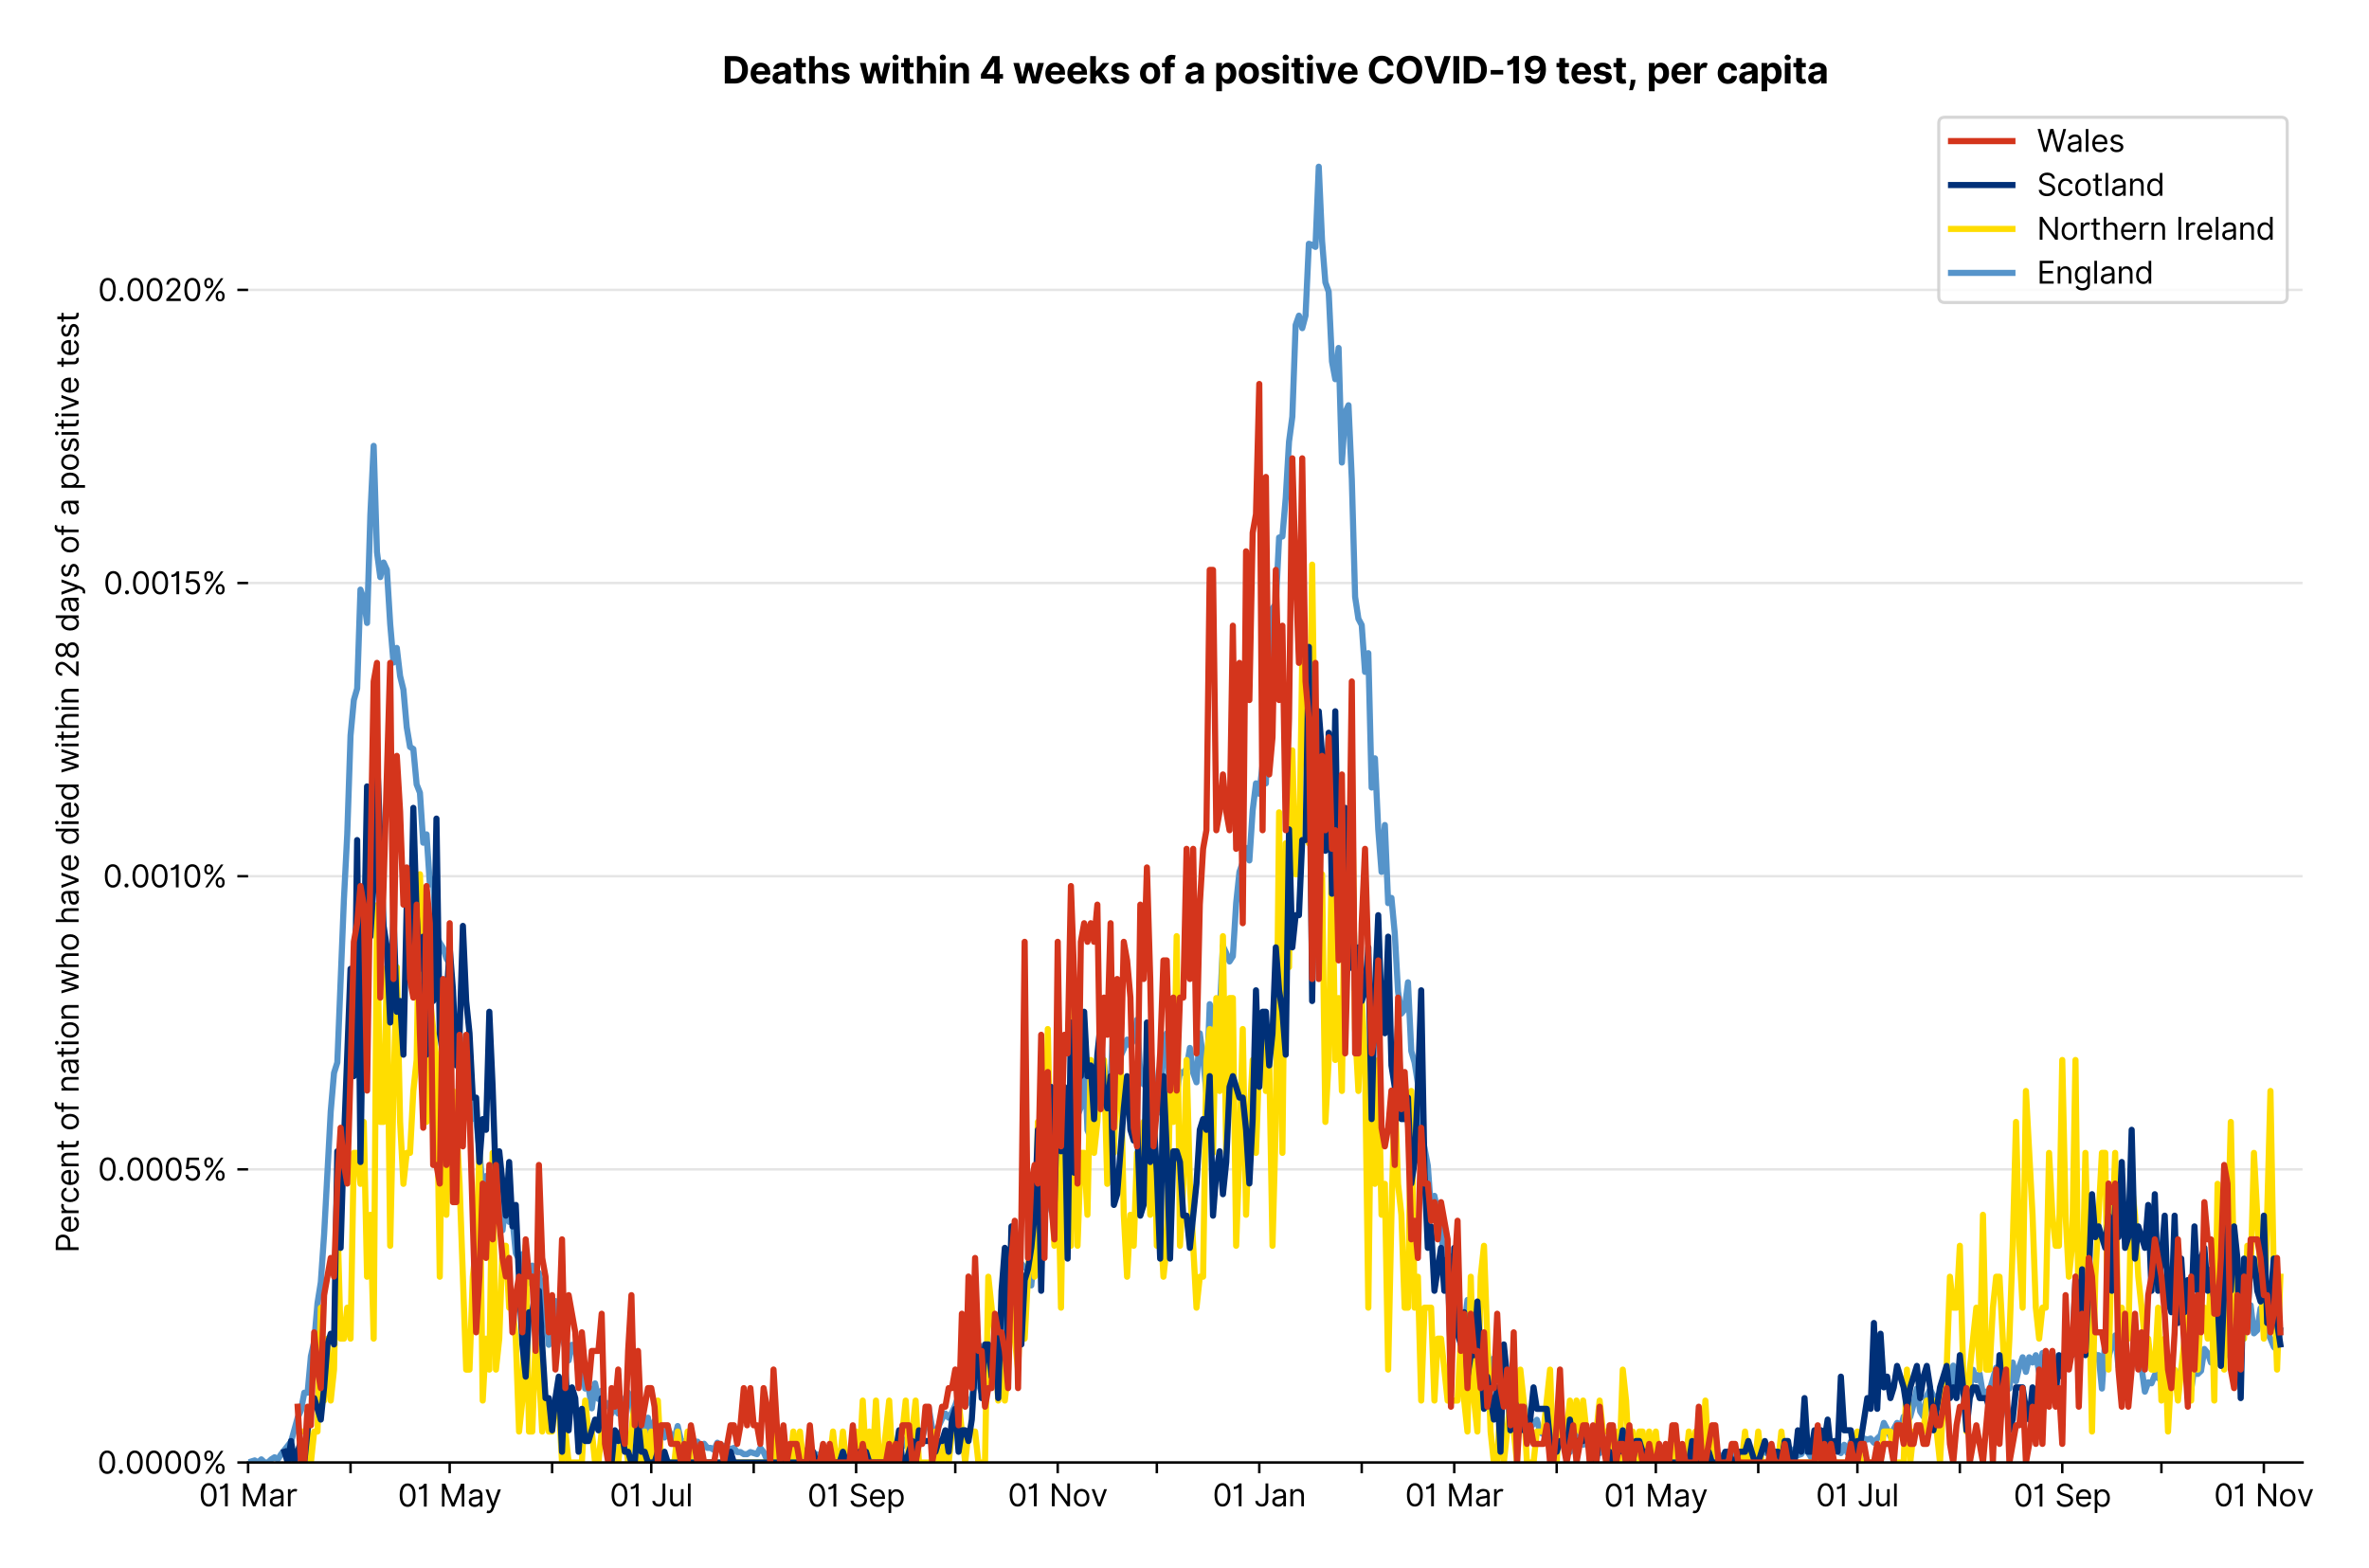 <?xml version="1.0" encoding="utf-8" standalone="no"?>
<!DOCTYPE svg PUBLIC "-//W3C//DTD SVG 1.1//EN"
  "http://www.w3.org/Graphics/SVG/1.1/DTD/svg11.dtd">
<svg version="1.1" viewBox="0 0 772.112 511.234" xmlns="http://www.w3.org/2000/svg" xmlns:xlink="http://www.w3.org/1999/xlink">
 <defs>
  <style type="text/css">*{stroke-linecap:butt;stroke-linejoin:round;}</style>
 </defs>
 <g id="figure_1">
  <g id="patch_1">
   <path d="M 0 511.234 
L 772.112 511.234 
L 772.112 0 
L 0 0 
z
" style="fill:#ffffff;"/>
  </g>
  <g id="axes_1">
   <g id="patch_2">
    <path d="M 80.862 476.745 
L 750.462 476.745 
L 750.462 33.225 
L 80.862 33.225 
z
" style="fill:#ffffff;"/>
   </g>
   <g id="matplotlib.axis_1">
    <g id="xtick_1">
     <g id="line2d_1">
      <defs>
       <path d="M 0 0 
L 0 3.5 
" id="m5ec6e9f18c" style="stroke:#000000;stroke-width:0.8;"/>
      </defs>
      <g>
       <use style="stroke:#000000;stroke-width:0.8;" x="80.862" xlink:href="#m5ec6e9f18c" y="476.745"/>
      </g>
     </g>
     <g id="text_1">
      <!-- 01 Mar -->
      <g transform="translate(64.826 491.018)scale(0.1 -0.1)">
       <defs>
        <path d="M 2000 -64 
Q 1230 -64 806 561 
Q 382 1186 382 2327 
Q 382 3459 809 4088 
Q 1236 4718 2000 4718 
Q 2764 4718 3191 4088 
Q 3618 3459 3618 2327 
Q 3618 1186 3194 561 
Q 2771 -64 2000 -64 
z
M 2000 436 
Q 2509 436 2791 927 
Q 3073 1418 3073 2327 
Q 3073 3234 2789 3730 
Q 2505 4227 2000 4227 
Q 1496 4227 1211 3730 
Q 927 3234 927 2327 
Q 927 1418 1210 927 
Q 1493 436 2000 436 
z
" id="Inter-Regular-30" transform="scale(0.016)"/>
        <path d="M 1973 4655 
L 1973 0 
L 1409 0 
L 1409 3836 
L 1373 3836 
Q 1341 3773 1209 3692 
Q 1077 3611 868 3551 
Q 659 3491 391 3491 
L 391 3964 
Q 661 3964 859 4061 
Q 1057 4159 1190 4291 
Q 1323 4423 1392 4529 
Q 1461 4636 1473 4655 
L 1973 4655 
z
" id="Inter-Regular-31" transform="scale(0.016)"/>
        <path id="Inter-Regular-20" transform="scale(0.016)"/>
        <path d="M 564 4655 
L 1236 4655 
L 2818 791 
L 2873 791 
L 4455 4655 
L 5127 4655 
L 5127 0 
L 4600 0 
L 4600 3536 
L 4555 3536 
L 3100 0 
L 2591 0 
L 1136 3536 
L 1091 3536 
L 1091 0 
L 564 0 
L 564 4655 
z
" id="Inter-Regular-4d" transform="scale(0.016)"/>
        <path d="M 1518 -82 
Q 1186 -82 916 44 
Q 646 170 486 410 
Q 327 650 327 991 
Q 327 1291 445 1478 
Q 564 1666 761 1773 
Q 959 1880 1199 1933 
Q 1439 1986 1682 2018 
Q 2000 2059 2199 2080 
Q 2398 2102 2490 2154 
Q 2582 2207 2582 2336 
L 2582 2355 
Q 2582 2691 2399 2877 
Q 2216 3064 1846 3064 
Q 1461 3064 1243 2895 
Q 1025 2727 936 2536 
L 427 2718 
Q 564 3036 792 3214 
Q 1021 3393 1292 3464 
Q 1564 3536 1827 3536 
Q 1996 3536 2215 3496 
Q 2434 3457 2640 3334 
Q 2846 3211 2982 2963 
Q 3118 2716 3118 2300 
L 3118 0 
L 2582 0 
L 2582 473 
L 2555 473 
Q 2500 359 2373 229 
Q 2246 100 2034 9 
Q 1823 -82 1518 -82 
z
M 1600 400 
Q 1918 400 2137 525 
Q 2357 650 2469 847 
Q 2582 1045 2582 1264 
L 2582 1755 
Q 2548 1714 2433 1681 
Q 2318 1648 2169 1624 
Q 2021 1600 1881 1583 
Q 1741 1566 1655 1555 
Q 1446 1527 1265 1467 
Q 1084 1407 974 1287 
Q 864 1168 864 964 
Q 864 684 1072 542 
Q 1280 400 1600 400 
z
" id="Inter-Regular-61" transform="scale(0.016)"/>
        <path d="M 491 0 
L 491 3491 
L 1009 3491 
L 1009 2964 
L 1046 2964 
Q 1139 3223 1389 3384 
Q 1639 3545 1955 3545 
Q 2100 3545 2209 3511 
Q 2318 3477 2400 3418 
L 2218 2964 
Q 2161 2993 2085 3010 
Q 2009 3027 1909 3027 
Q 1527 3027 1277 2794 
Q 1027 2561 1027 2209 
L 1027 0 
L 491 0 
z
" id="Inter-Regular-72" transform="scale(0.016)"/>
       </defs>
       <use xlink:href="#Inter-Regular-30"/>
       <use x="62.5" xlink:href="#Inter-Regular-31"/>
       <use x="106.676" xlink:href="#Inter-Regular-20"/>
       <use x="134.801" xlink:href="#Inter-Regular-4d"/>
       <use x="225.994" xlink:href="#Inter-Regular-61"/>
       <use x="282.386" xlink:href="#Inter-Regular-72"/>
      </g>
     </g>
    </g>
    <g id="xtick_2">
     <g id="line2d_2">
      <g>
       <use style="stroke:#000000;stroke-width:0.8;" x="114.25" xlink:href="#m5ec6e9f18c" y="476.745"/>
      </g>
     </g>
    </g>
    <g id="xtick_3">
     <g id="line2d_3">
      <g>
       <use style="stroke:#000000;stroke-width:0.8;" x="146.56" xlink:href="#m5ec6e9f18c" y="476.745"/>
      </g>
     </g>
     <g id="text_2">
      <!-- 01 May -->
      <g transform="translate(129.657 491.117)scale(0.1 -0.1)">
       <defs>
        <path d="M 818 -1355 
Q 682 -1355 575 -1333 
Q 468 -1311 427 -1291 
L 564 -818 
Q 857 -893 1053 -814 
Q 1250 -736 1391 -345 
L 1509 -18 
L 218 3491 
L 800 3491 
L 1764 709 
L 1800 709 
L 2764 3491 
L 3346 3491 
L 1846 -564 
Q 1550 -1355 818 -1355 
z
" id="Inter-Regular-79" transform="scale(0.016)"/>
       </defs>
       <use xlink:href="#Inter-Regular-30"/>
       <use x="62.5" xlink:href="#Inter-Regular-31"/>
       <use x="106.676" xlink:href="#Inter-Regular-20"/>
       <use x="134.801" xlink:href="#Inter-Regular-4d"/>
       <use x="225.994" xlink:href="#Inter-Regular-61"/>
       <use x="282.386" xlink:href="#Inter-Regular-79"/>
      </g>
     </g>
    </g>
    <g id="xtick_4">
     <g id="line2d_4">
      <g>
       <use style="stroke:#000000;stroke-width:0.8;" x="179.948" xlink:href="#m5ec6e9f18c" y="476.745"/>
      </g>
     </g>
    </g>
    <g id="xtick_5">
     <g id="line2d_5">
      <g>
       <use style="stroke:#000000;stroke-width:0.8;" x="212.258" xlink:href="#m5ec6e9f18c" y="476.745"/>
      </g>
     </g>
     <g id="text_3">
      <!-- 01 Jul -->
      <g transform="translate(198.714 491.018)scale(0.1 -0.1)">
       <defs>
        <path d="M 2346 4655 
L 2909 4655 
L 2909 1327 
Q 2909 657 2549 296 
Q 2189 -64 1582 -64 
Q 1200 -64 902 76 
Q 605 216 434 475 
Q 264 734 264 1091 
L 818 1091 
Q 818 795 1034 615 
Q 1250 436 1582 436 
Q 1948 436 2147 664 
Q 2346 893 2346 1327 
L 2346 4655 
z
" id="Inter-Regular-4a" transform="scale(0.016)"/>
        <path d="M 2691 1427 
L 2691 3491 
L 3227 3491 
L 3227 0 
L 2691 0 
L 2691 591 
L 2655 591 
Q 2532 325 2273 140 
Q 2014 -45 1618 -45 
Q 1127 -45 809 280 
Q 491 605 491 1273 
L 491 3491 
L 1027 3491 
L 1027 1309 
Q 1027 927 1242 700 
Q 1457 473 1791 473 
Q 1991 473 2199 575 
Q 2407 677 2549 888 
Q 2691 1100 2691 1427 
z
" id="Inter-Regular-75" transform="scale(0.016)"/>
        <path d="M 1027 4655 
L 1027 0 
L 491 0 
L 491 4655 
L 1027 4655 
z
" id="Inter-Regular-6c" transform="scale(0.016)"/>
       </defs>
       <use xlink:href="#Inter-Regular-30"/>
       <use x="62.5" xlink:href="#Inter-Regular-31"/>
       <use x="106.676" xlink:href="#Inter-Regular-20"/>
       <use x="134.801" xlink:href="#Inter-Regular-4a"/>
       <use x="189.063" xlink:href="#Inter-Regular-75"/>
       <use x="247.159" xlink:href="#Inter-Regular-6c"/>
      </g>
     </g>
    </g>
    <g id="xtick_6">
     <g id="line2d_6">
      <g>
       <use style="stroke:#000000;stroke-width:0.8;" x="245.646" xlink:href="#m5ec6e9f18c" y="476.745"/>
      </g>
     </g>
    </g>
    <g id="xtick_7">
     <g id="line2d_7">
      <g>
       <use style="stroke:#000000;stroke-width:0.8;" x="279.033" xlink:href="#m5ec6e9f18c" y="476.745"/>
      </g>
     </g>
     <g id="text_4">
      <!-- 01 Sep -->
      <g transform="translate(263.146 491.117)scale(0.1 -0.1)">
       <defs>
        <path d="M 3109 3491 
Q 3068 3836 2777 4027 
Q 2486 4218 2064 4218 
Q 1600 4218 1318 3999 
Q 1036 3780 1036 3445 
Q 1036 3195 1189 3042 
Q 1343 2889 1553 2803 
Q 1764 2718 1936 2673 
L 2409 2545 
Q 2591 2498 2815 2414 
Q 3039 2330 3244 2185 
Q 3450 2041 3584 1816 
Q 3718 1591 3718 1264 
Q 3718 886 3521 581 
Q 3325 277 2949 97 
Q 2573 -82 2036 -82 
Q 1286 -82 845 272 
Q 405 627 364 1200 
L 946 1200 
Q 968 936 1124 764 
Q 1280 593 1519 510 
Q 1759 427 2036 427 
Q 2359 427 2616 533 
Q 2873 639 3023 828 
Q 3173 1018 3173 1273 
Q 3173 1505 3043 1650 
Q 2914 1795 2702 1886 
Q 2491 1977 2246 2045 
L 1673 2209 
Q 1127 2366 809 2657 
Q 491 2948 491 3418 
Q 491 3809 703 4101 
Q 916 4393 1276 4555 
Q 1636 4718 2082 4718 
Q 2532 4718 2882 4558 
Q 3232 4398 3437 4120 
Q 3643 3843 3655 3491 
L 3109 3491 
z
" id="Inter-Regular-53" transform="scale(0.016)"/>
        <path d="M 1955 -73 
Q 1450 -73 1085 151 
Q 721 375 524 778 
Q 327 1182 327 1718 
Q 327 2255 524 2665 
Q 721 3075 1074 3305 
Q 1427 3536 1900 3536 
Q 2173 3536 2439 3445 
Q 2705 3355 2923 3151 
Q 3141 2948 3270 2614 
Q 3400 2280 3400 1791 
L 3400 1564 
L 866 1564 
Q 884 1005 1183 707 
Q 1482 409 1955 409 
Q 2271 409 2498 545 
Q 2725 682 2827 955 
L 3346 809 
Q 3223 414 2854 170 
Q 2486 -73 1955 -73 
z
M 866 2027 
L 2855 2027 
Q 2855 2470 2595 2762 
Q 2336 3055 1900 3055 
Q 1593 3055 1368 2911 
Q 1143 2768 1013 2533 
Q 884 2298 866 2027 
z
" id="Inter-Regular-65" transform="scale(0.016)"/>
        <path d="M 491 -1309 
L 491 3491 
L 1009 3491 
L 1009 2936 
L 1073 2936 
Q 1132 3027 1237 3169 
Q 1343 3311 1542 3423 
Q 1741 3536 2082 3536 
Q 2523 3536 2859 3315 
Q 3196 3095 3384 2690 
Q 3573 2286 3573 1736 
Q 3573 1182 3384 776 
Q 3196 370 2861 148 
Q 2527 -73 2091 -73 
Q 1755 -73 1552 39 
Q 1350 152 1241 296 
Q 1132 441 1073 536 
L 1027 536 
L 1027 -1309 
L 491 -1309 
z
M 1018 1745 
Q 1018 1152 1276 780 
Q 1534 409 2018 409 
Q 2355 409 2581 587 
Q 2807 766 2921 1069 
Q 3036 1373 3036 1745 
Q 3036 2114 2923 2410 
Q 2811 2707 2585 2881 
Q 2359 3055 2018 3055 
Q 1527 3055 1272 2693 
Q 1018 2332 1018 1745 
z
" id="Inter-Regular-70" transform="scale(0.016)"/>
       </defs>
       <use xlink:href="#Inter-Regular-30"/>
       <use x="62.5" xlink:href="#Inter-Regular-31"/>
       <use x="106.676" xlink:href="#Inter-Regular-20"/>
       <use x="134.801" xlink:href="#Inter-Regular-53"/>
       <use x="198.58" xlink:href="#Inter-Regular-65"/>
       <use x="256.818" xlink:href="#Inter-Regular-70"/>
      </g>
     </g>
    </g>
    <g id="xtick_8">
     <g id="line2d_8">
      <g>
       <use style="stroke:#000000;stroke-width:0.8;" x="311.344" xlink:href="#m5ec6e9f18c" y="476.745"/>
      </g>
     </g>
    </g>
    <g id="xtick_9">
     <g id="line2d_9">
      <g>
       <use style="stroke:#000000;stroke-width:0.8;" x="344.731" xlink:href="#m5ec6e9f18c" y="476.745"/>
      </g>
     </g>
     <g id="text_5">
      <!-- 01 Nov -->
      <g transform="translate(328.46 491.018)scale(0.1 -0.1)">
       <defs>
        <path d="M 4255 4655 
L 4255 0 
L 3709 0 
L 1173 3655 
L 1127 3655 
L 1127 0 
L 564 0 
L 564 4655 
L 1109 4655 
L 3655 991 
L 3700 991 
L 3700 4655 
L 4255 4655 
z
" id="Inter-Regular-4e" transform="scale(0.016)"/>
        <path d="M 1909 -73 
Q 1436 -73 1080 152 
Q 725 377 526 781 
Q 327 1186 327 1727 
Q 327 2273 526 2679 
Q 725 3086 1080 3311 
Q 1436 3536 1909 3536 
Q 2382 3536 2737 3311 
Q 3093 3086 3292 2679 
Q 3491 2273 3491 1727 
Q 3491 1186 3292 781 
Q 3093 377 2737 152 
Q 2382 -73 1909 -73 
z
M 1909 409 
Q 2268 409 2500 593 
Q 2732 777 2843 1077 
Q 2955 1377 2955 1727 
Q 2955 2077 2843 2379 
Q 2732 2682 2500 2868 
Q 2268 3055 1909 3055 
Q 1550 3055 1318 2868 
Q 1086 2682 975 2379 
Q 864 2077 864 1727 
Q 864 1377 975 1077 
Q 1086 777 1318 593 
Q 1550 409 1909 409 
z
" id="Inter-Regular-6f" transform="scale(0.016)"/>
        <path d="M 3346 3491 
L 2055 0 
L 1509 0 
L 218 3491 
L 800 3491 
L 1764 709 
L 1800 709 
L 2764 3491 
L 3346 3491 
z
" id="Inter-Regular-76" transform="scale(0.016)"/>
       </defs>
       <use xlink:href="#Inter-Regular-30"/>
       <use x="62.5" xlink:href="#Inter-Regular-31"/>
       <use x="106.676" xlink:href="#Inter-Regular-20"/>
       <use x="134.801" xlink:href="#Inter-Regular-4e"/>
       <use x="210.085" xlink:href="#Inter-Regular-6f"/>
       <use x="269.744" xlink:href="#Inter-Regular-76"/>
      </g>
     </g>
    </g>
    <g id="xtick_10">
     <g id="line2d_10">
      <g>
       <use style="stroke:#000000;stroke-width:0.8;" x="377.041" xlink:href="#m5ec6e9f18c" y="476.745"/>
      </g>
     </g>
    </g>
    <g id="xtick_11">
     <g id="line2d_11">
      <g>
       <use style="stroke:#000000;stroke-width:0.8;" x="410.429" xlink:href="#m5ec6e9f18c" y="476.745"/>
      </g>
     </g>
     <g id="text_6">
      <!-- 01 Jan -->
      <g transform="translate(395.23 491.018)scale(0.1 -0.1)">
       <defs>
        <path d="M 1027 2100 
L 1027 0 
L 491 0 
L 491 3491 
L 1009 3491 
L 1009 2945 
L 1055 2945 
Q 1177 3211 1427 3373 
Q 1677 3536 2073 3536 
Q 2602 3536 2928 3211 
Q 3255 2886 3255 2218 
L 3255 0 
L 2718 0 
L 2718 2182 
Q 2718 2593 2504 2824 
Q 2291 3055 1918 3055 
Q 1534 3055 1280 2806 
Q 1027 2557 1027 2100 
z
" id="Inter-Regular-6e" transform="scale(0.016)"/>
       </defs>
       <use xlink:href="#Inter-Regular-30"/>
       <use x="62.5" xlink:href="#Inter-Regular-31"/>
       <use x="106.676" xlink:href="#Inter-Regular-20"/>
       <use x="134.801" xlink:href="#Inter-Regular-4a"/>
       <use x="189.063" xlink:href="#Inter-Regular-61"/>
       <use x="245.455" xlink:href="#Inter-Regular-6e"/>
      </g>
     </g>
    </g>
    <g id="xtick_12">
     <g id="line2d_12">
      <g>
       <use style="stroke:#000000;stroke-width:0.8;" x="443.816" xlink:href="#m5ec6e9f18c" y="476.745"/>
      </g>
     </g>
    </g>
    <g id="xtick_13">
     <g id="line2d_13">
      <g>
       <use style="stroke:#000000;stroke-width:0.8;" x="473.973" xlink:href="#m5ec6e9f18c" y="476.745"/>
      </g>
     </g>
     <g id="text_7">
      <!-- 01 Mar -->
      <g transform="translate(457.936 491.018)scale(0.1 -0.1)">
       <use xlink:href="#Inter-Regular-30"/>
       <use x="62.5" xlink:href="#Inter-Regular-31"/>
       <use x="106.676" xlink:href="#Inter-Regular-20"/>
       <use x="134.801" xlink:href="#Inter-Regular-4d"/>
       <use x="225.994" xlink:href="#Inter-Regular-61"/>
       <use x="282.386" xlink:href="#Inter-Regular-72"/>
      </g>
     </g>
    </g>
    <g id="xtick_14">
     <g id="line2d_14">
      <g>
       <use style="stroke:#000000;stroke-width:0.8;" x="507.36" xlink:href="#m5ec6e9f18c" y="476.745"/>
      </g>
     </g>
    </g>
    <g id="xtick_15">
     <g id="line2d_15">
      <g>
       <use style="stroke:#000000;stroke-width:0.8;" x="539.671" xlink:href="#m5ec6e9f18c" y="476.745"/>
      </g>
     </g>
     <g id="text_8">
      <!-- 01 May -->
      <g transform="translate(522.767 491.117)scale(0.1 -0.1)">
       <use xlink:href="#Inter-Regular-30"/>
       <use x="62.5" xlink:href="#Inter-Regular-31"/>
       <use x="106.676" xlink:href="#Inter-Regular-20"/>
       <use x="134.801" xlink:href="#Inter-Regular-4d"/>
       <use x="225.994" xlink:href="#Inter-Regular-61"/>
       <use x="282.386" xlink:href="#Inter-Regular-79"/>
      </g>
     </g>
    </g>
    <g id="xtick_16">
     <g id="line2d_16">
      <g>
       <use style="stroke:#000000;stroke-width:0.8;" x="573.058" xlink:href="#m5ec6e9f18c" y="476.745"/>
      </g>
     </g>
    </g>
    <g id="xtick_17">
     <g id="line2d_17">
      <g>
       <use style="stroke:#000000;stroke-width:0.8;" x="605.368" xlink:href="#m5ec6e9f18c" y="476.745"/>
      </g>
     </g>
     <g id="text_9">
      <!-- 01 Jul -->
      <g transform="translate(591.825 491.018)scale(0.1 -0.1)">
       <use xlink:href="#Inter-Regular-30"/>
       <use x="62.5" xlink:href="#Inter-Regular-31"/>
       <use x="106.676" xlink:href="#Inter-Regular-20"/>
       <use x="134.801" xlink:href="#Inter-Regular-4a"/>
       <use x="189.063" xlink:href="#Inter-Regular-75"/>
       <use x="247.159" xlink:href="#Inter-Regular-6c"/>
      </g>
     </g>
    </g>
    <g id="xtick_18">
     <g id="line2d_18">
      <g>
       <use style="stroke:#000000;stroke-width:0.8;" x="638.756" xlink:href="#m5ec6e9f18c" y="476.745"/>
      </g>
     </g>
    </g>
    <g id="xtick_19">
     <g id="line2d_19">
      <g>
       <use style="stroke:#000000;stroke-width:0.8;" x="672.143" xlink:href="#m5ec6e9f18c" y="476.745"/>
      </g>
     </g>
     <g id="text_10">
      <!-- 01 Sep -->
      <g transform="translate(656.256 491.117)scale(0.1 -0.1)">
       <use xlink:href="#Inter-Regular-30"/>
       <use x="62.5" xlink:href="#Inter-Regular-31"/>
       <use x="106.676" xlink:href="#Inter-Regular-20"/>
       <use x="134.801" xlink:href="#Inter-Regular-53"/>
       <use x="198.58" xlink:href="#Inter-Regular-65"/>
       <use x="256.818" xlink:href="#Inter-Regular-70"/>
      </g>
     </g>
    </g>
    <g id="xtick_20">
     <g id="line2d_20">
      <g>
       <use style="stroke:#000000;stroke-width:0.8;" x="704.454" xlink:href="#m5ec6e9f18c" y="476.745"/>
      </g>
     </g>
    </g>
    <g id="xtick_21">
     <g id="line2d_21">
      <g>
       <use style="stroke:#000000;stroke-width:0.8;" x="737.841" xlink:href="#m5ec6e9f18c" y="476.745"/>
      </g>
     </g>
     <g id="text_11">
      <!-- 01 Nov -->
      <g transform="translate(721.57 491.018)scale(0.1 -0.1)">
       <use xlink:href="#Inter-Regular-30"/>
       <use x="62.5" xlink:href="#Inter-Regular-31"/>
       <use x="106.676" xlink:href="#Inter-Regular-20"/>
       <use x="134.801" xlink:href="#Inter-Regular-4e"/>
       <use x="210.085" xlink:href="#Inter-Regular-6f"/>
       <use x="269.744" xlink:href="#Inter-Regular-76"/>
      </g>
     </g>
    </g>
   </g>
   <g id="matplotlib.axis_2">
    <g id="ytick_1">
     <g id="line2d_22">
      <path clip-path="url(#pb9f062a610)" d="M 80.862 476.745 
L 750.462 476.745 
" style="fill:none;stroke:#e5e5e5;stroke-linecap:square;stroke-width:0.8;"/>
     </g>
     <g id="line2d_23">
      <defs>
       <path d="M 0 0 
L -3.5 0 
" id="m83348929a7" style="stroke:#000000;stroke-width:0.8;"/>
      </defs>
      <g>
       <use style="stroke:#000000;stroke-width:0.8;" x="80.862" xlink:href="#m83348929a7" y="476.745"/>
      </g>
     </g>
     <g id="text_12">
      <!-- 0.0000% -->
      <g transform="translate(31.731 480.382)scale(0.1 -0.1)">
       <defs>
        <path d="M 882 -36 
Q 714 -36 593 84 
Q 473 205 473 373 
Q 473 541 593 661 
Q 714 782 882 782 
Q 1050 782 1170 661 
Q 1291 541 1291 373 
Q 1291 205 1170 84 
Q 1050 -36 882 -36 
z
" id="Inter-Regular-2e" transform="scale(0.016)"/>
        <path d="M 2855 873 
L 2855 1118 
Q 2855 1373 2960 1585 
Q 3066 1798 3269 1926 
Q 3473 2055 3764 2055 
Q 4059 2055 4259 1926 
Q 4459 1798 4561 1585 
Q 4664 1373 4664 1118 
L 4664 873 
Q 4664 618 4560 405 
Q 4457 193 4256 64 
Q 4055 -64 3764 -64 
Q 3468 -64 3266 64 
Q 3064 193 2959 405 
Q 2855 618 2855 873 
z
M 536 3536 
L 536 3782 
Q 536 4036 642 4248 
Q 748 4461 951 4589 
Q 1155 4718 1446 4718 
Q 1741 4718 1941 4589 
Q 2141 4461 2243 4248 
Q 2346 4036 2346 3782 
L 2346 3536 
Q 2346 3282 2242 3069 
Q 2139 2857 1937 2728 
Q 1736 2600 1446 2600 
Q 1150 2600 948 2728 
Q 746 2857 641 3069 
Q 536 3282 536 3536 
z
M 709 0 
L 3909 4655 
L 4427 4655 
L 1227 0 
L 709 0 
z
M 3318 1118 
L 3318 873 
Q 3318 661 3418 494 
Q 3518 327 3764 327 
Q 4002 327 4101 494 
Q 4200 661 4200 873 
L 4200 1118 
Q 4200 1330 4104 1497 
Q 4009 1664 3764 1664 
Q 3525 1664 3421 1497 
Q 3318 1330 3318 1118 
z
M 1000 3782 
L 1000 3536 
Q 1000 3325 1100 3158 
Q 1200 2991 1446 2991 
Q 1684 2991 1783 3158 
Q 1882 3325 1882 3536 
L 1882 3782 
Q 1882 3993 1786 4160 
Q 1691 4327 1446 4327 
Q 1207 4327 1103 4160 
Q 1000 3993 1000 3782 
z
" id="Inter-Regular-25" transform="scale(0.016)"/>
       </defs>
       <use xlink:href="#Inter-Regular-30"/>
       <use x="62.5" xlink:href="#Inter-Regular-2e"/>
       <use x="90.057" xlink:href="#Inter-Regular-30"/>
       <use x="152.557" xlink:href="#Inter-Regular-30"/>
       <use x="215.057" xlink:href="#Inter-Regular-30"/>
       <use x="277.557" xlink:href="#Inter-Regular-30"/>
       <use x="340.057" xlink:href="#Inter-Regular-25"/>
      </g>
     </g>
    </g>
    <g id="ytick_2">
     <g id="line2d_24">
      <path clip-path="url(#pb9f062a610)" d="M 80.862 381.184 
L 750.462 381.184 
" style="fill:none;stroke:#e5e5e5;stroke-linecap:square;stroke-width:0.8;"/>
     </g>
     <g id="line2d_25">
      <g>
       <use style="stroke:#000000;stroke-width:0.8;" x="80.862" xlink:href="#m83348929a7" y="381.184"/>
      </g>
     </g>
     <g id="text_13">
      <!-- 0.0005% -->
      <g transform="translate(31.902 384.821)scale(0.1 -0.1)">
       <defs>
        <path d="M 1936 -64 
Q 1536 -64 1216 95 
Q 896 255 702 532 
Q 509 809 491 1164 
L 1036 1164 
Q 1068 848 1324 642 
Q 1580 436 1936 436 
Q 2223 436 2447 570 
Q 2671 705 2799 940 
Q 2927 1175 2927 1473 
Q 2927 1777 2794 2017 
Q 2661 2257 2429 2395 
Q 2198 2534 1900 2536 
Q 1686 2539 1461 2472 
Q 1236 2405 1091 2300 
L 564 2364 
L 846 4655 
L 3264 4655 
L 3264 4155 
L 1318 4155 
L 1155 2782 
L 1182 2782 
Q 1325 2895 1541 2970 
Q 1757 3045 1991 3045 
Q 2418 3045 2753 2842 
Q 3089 2639 3281 2286 
Q 3473 1934 3473 1482 
Q 3473 1036 3274 687 
Q 3075 339 2727 137 
Q 2380 -64 1936 -64 
z
" id="Inter-Regular-35" transform="scale(0.016)"/>
       </defs>
       <use xlink:href="#Inter-Regular-30"/>
       <use x="62.5" xlink:href="#Inter-Regular-2e"/>
       <use x="90.057" xlink:href="#Inter-Regular-30"/>
       <use x="152.557" xlink:href="#Inter-Regular-30"/>
       <use x="215.057" xlink:href="#Inter-Regular-30"/>
       <use x="277.557" xlink:href="#Inter-Regular-35"/>
       <use x="338.352" xlink:href="#Inter-Regular-25"/>
      </g>
     </g>
    </g>
    <g id="ytick_3">
     <g id="line2d_26">
      <path clip-path="url(#pb9f062a610)" d="M 80.862 285.623 
L 750.462 285.623 
" style="fill:none;stroke:#e5e5e5;stroke-linecap:square;stroke-width:0.8;"/>
     </g>
     <g id="line2d_27">
      <g>
       <use style="stroke:#000000;stroke-width:0.8;" x="80.862" xlink:href="#m83348929a7" y="285.623"/>
      </g>
     </g>
     <g id="text_14">
      <!-- 0.0010% -->
      <g transform="translate(33.564 289.259)scale(0.1 -0.1)">
       <use xlink:href="#Inter-Regular-30"/>
       <use x="62.5" xlink:href="#Inter-Regular-2e"/>
       <use x="90.057" xlink:href="#Inter-Regular-30"/>
       <use x="152.557" xlink:href="#Inter-Regular-30"/>
       <use x="215.057" xlink:href="#Inter-Regular-31"/>
       <use x="259.233" xlink:href="#Inter-Regular-30"/>
       <use x="321.733" xlink:href="#Inter-Regular-25"/>
      </g>
     </g>
    </g>
    <g id="ytick_4">
     <g id="line2d_28">
      <path clip-path="url(#pb9f062a610)" d="M 80.862 190.062 
L 750.462 190.062 
" style="fill:none;stroke:#e5e5e5;stroke-linecap:square;stroke-width:0.8;"/>
     </g>
     <g id="line2d_29">
      <g>
       <use style="stroke:#000000;stroke-width:0.8;" x="80.862" xlink:href="#m83348929a7" y="190.062"/>
      </g>
     </g>
     <g id="text_15">
      <!-- 0.0015% -->
      <g transform="translate(33.734 193.698)scale(0.1 -0.1)">
       <use xlink:href="#Inter-Regular-30"/>
       <use x="62.5" xlink:href="#Inter-Regular-2e"/>
       <use x="90.057" xlink:href="#Inter-Regular-30"/>
       <use x="152.557" xlink:href="#Inter-Regular-30"/>
       <use x="215.057" xlink:href="#Inter-Regular-31"/>
       <use x="259.233" xlink:href="#Inter-Regular-35"/>
       <use x="320.028" xlink:href="#Inter-Regular-25"/>
      </g>
     </g>
    </g>
    <g id="ytick_5">
     <g id="line2d_30">
      <path clip-path="url(#pb9f062a610)" d="M 80.862 94.5 
L 750.462 94.5 
" style="fill:none;stroke:#e5e5e5;stroke-linecap:square;stroke-width:0.8;"/>
     </g>
     <g id="line2d_31">
      <g>
       <use style="stroke:#000000;stroke-width:0.8;" x="80.862" xlink:href="#m83348929a7" y="94.5"/>
      </g>
     </g>
     <g id="text_16">
      <!-- 0.0020% -->
      <g transform="translate(31.93 98.137)scale(0.1 -0.1)">
       <defs>
        <path d="M 482 0 
L 482 409 
L 2018 2091 
Q 2289 2386 2464 2605 
Q 2639 2825 2724 3019 
Q 2809 3214 2809 3427 
Q 2809 3795 2553 4011 
Q 2298 4227 1918 4227 
Q 1514 4227 1275 3985 
Q 1036 3743 1036 3345 
L 500 3345 
Q 500 3755 688 4064 
Q 877 4373 1203 4545 
Q 1530 4718 1936 4718 
Q 2346 4718 2661 4545 
Q 2977 4373 3156 4079 
Q 3336 3786 3336 3427 
Q 3336 3170 3244 2926 
Q 3152 2682 2926 2383 
Q 2700 2084 2300 1655 
L 1255 536 
L 1255 500 
L 3418 500 
L 3418 0 
L 482 0 
z
" id="Inter-Regular-32" transform="scale(0.016)"/>
       </defs>
       <use xlink:href="#Inter-Regular-30"/>
       <use x="62.5" xlink:href="#Inter-Regular-2e"/>
       <use x="90.057" xlink:href="#Inter-Regular-30"/>
       <use x="152.557" xlink:href="#Inter-Regular-30"/>
       <use x="215.057" xlink:href="#Inter-Regular-32"/>
       <use x="275.568" xlink:href="#Inter-Regular-30"/>
       <use x="338.068" xlink:href="#Inter-Regular-25"/>
      </g>
     </g>
    </g>
    <g id="text_17">
     <!-- Percent of nation who have died within 28 days of a positive test -->
     <g transform="translate(25.614 408.396)rotate(-90)scale(0.1 -0.1)">
      <defs>
       <path d="M 564 0 
L 564 4655 
L 2136 4655 
Q 2684 4655 3033 4458 
Q 3382 4261 3550 3927 
Q 3718 3593 3718 3182 
Q 3718 2770 3551 2434 
Q 3384 2098 3036 1899 
Q 2689 1700 2146 1700 
L 1127 1700 
L 1127 0 
L 564 0 
z
M 1127 2200 
L 2127 2200 
Q 2689 2200 2926 2482 
Q 3164 2764 3164 3182 
Q 3164 3602 2925 3878 
Q 2686 4155 2118 4155 
L 1127 4155 
L 1127 2200 
z
" id="Inter-Regular-50" transform="scale(0.016)"/>
       <path d="M 1909 -73 
Q 1418 -73 1063 159 
Q 709 391 518 798 
Q 327 1205 327 1727 
Q 327 2259 524 2667 
Q 721 3075 1074 3305 
Q 1427 3536 1900 3536 
Q 2268 3536 2563 3400 
Q 2859 3264 3047 3018 
Q 3236 2773 3282 2445 
L 2746 2445 
Q 2684 2684 2474 2869 
Q 2264 3055 1909 3055 
Q 1439 3055 1151 2697 
Q 864 2339 864 1745 
Q 864 1139 1148 774 
Q 1432 409 1909 409 
Q 2223 409 2447 570 
Q 2671 732 2746 1018 
L 3282 1018 
Q 3236 709 3058 462 
Q 2880 216 2588 71 
Q 2296 -73 1909 -73 
z
" id="Inter-Regular-63" transform="scale(0.016)"/>
       <path d="M 2009 3491 
L 2009 3036 
L 1264 3036 
L 1264 1000 
Q 1264 773 1331 660 
Q 1398 548 1503 510 
Q 1609 473 1727 473 
Q 1816 473 1873 483 
Q 1930 493 1964 500 
L 2073 18 
Q 2018 -2 1920 -23 
Q 1823 -45 1673 -45 
Q 1446 -45 1228 52 
Q 1011 150 869 350 
Q 727 550 727 855 
L 727 3036 
L 200 3036 
L 200 3491 
L 727 3491 
L 727 4327 
L 1264 4327 
L 1264 3491 
L 2009 3491 
z
" id="Inter-Regular-74" transform="scale(0.016)"/>
       <path d="M 2046 3491 
L 2046 3036 
L 1264 3036 
L 1264 0 
L 727 0 
L 727 3036 
L 164 3036 
L 164 3491 
L 727 3491 
L 727 3973 
Q 727 4273 868 4473 
Q 1009 4673 1234 4773 
Q 1459 4873 1709 4873 
Q 1907 4873 2032 4841 
Q 2157 4809 2218 4782 
L 2064 4318 
Q 2023 4332 1951 4352 
Q 1880 4373 1764 4373 
Q 1498 4373 1381 4239 
Q 1264 4105 1264 3845 
L 1264 3491 
L 2046 3491 
z
" id="Inter-Regular-66" transform="scale(0.016)"/>
       <path d="M 491 0 
L 491 3491 
L 1027 3491 
L 1027 0 
L 491 0 
z
M 764 4073 
Q 607 4073 494 4179 
Q 382 4286 382 4436 
Q 382 4586 494 4693 
Q 607 4800 764 4800 
Q 921 4800 1033 4693 
Q 1146 4586 1146 4436 
Q 1146 4286 1033 4179 
Q 921 4073 764 4073 
z
" id="Inter-Regular-69" transform="scale(0.016)"/>
       <path d="M 1282 0 
L 218 3491 
L 782 3491 
L 1536 818 
L 1573 818 
L 2318 3491 
L 2891 3491 
L 3627 827 
L 3664 827 
L 4418 3491 
L 4982 3491 
L 3918 0 
L 3391 0 
L 2627 2682 
L 2573 2682 
L 1809 0 
L 1282 0 
z
" id="Inter-Regular-77" transform="scale(0.016)"/>
       <path d="M 1027 2100 
L 1027 0 
L 491 0 
L 491 4655 
L 1027 4655 
L 1027 2945 
L 1073 2945 
Q 1196 3216 1442 3376 
Q 1689 3536 2100 3536 
Q 2636 3536 2963 3213 
Q 3291 2891 3291 2218 
L 3291 0 
L 2755 0 
L 2755 2182 
Q 2755 2598 2540 2826 
Q 2325 3055 1946 3055 
Q 1548 3055 1287 2806 
Q 1027 2557 1027 2100 
z
" id="Inter-Regular-68" transform="scale(0.016)"/>
       <path d="M 1809 -73 
Q 1373 -73 1039 148 
Q 705 370 516 776 
Q 327 1182 327 1736 
Q 327 2286 516 2690 
Q 705 3095 1041 3315 
Q 1377 3536 1818 3536 
Q 2159 3536 2358 3423 
Q 2557 3311 2662 3169 
Q 2768 3027 2827 2936 
L 2873 2936 
L 2873 4655 
L 3409 4655 
L 3409 0 
L 2891 0 
L 2891 536 
L 2827 536 
Q 2768 441 2659 296 
Q 2550 152 2348 39 
Q 2146 -73 1809 -73 
z
M 1882 409 
Q 2366 409 2624 780 
Q 2882 1152 2882 1745 
Q 2882 2332 2627 2693 
Q 2373 3055 1882 3055 
Q 1541 3055 1315 2881 
Q 1089 2707 976 2410 
Q 864 2114 864 1745 
Q 864 1373 978 1069 
Q 1093 766 1319 587 
Q 1546 409 1882 409 
z
" id="Inter-Regular-64" transform="scale(0.016)"/>
       <path d="M 1973 -64 
Q 1505 -64 1147 103 
Q 789 270 589 564 
Q 389 859 391 1236 
Q 389 1532 507 1783 
Q 625 2034 830 2203 
Q 1036 2373 1291 2418 
L 1291 2445 
Q 957 2532 759 2821 
Q 561 3111 564 3482 
Q 561 3836 743 4115 
Q 925 4395 1244 4556 
Q 1564 4718 1973 4718 
Q 2377 4718 2695 4556 
Q 3014 4395 3197 4115 
Q 3380 3836 3382 3482 
Q 3380 3111 3181 2821 
Q 2982 2532 2655 2445 
L 2655 2418 
Q 2907 2373 3109 2203 
Q 3311 2034 3431 1783 
Q 3552 1532 3555 1236 
Q 3552 859 3351 564 
Q 3150 270 2794 103 
Q 2439 -64 1973 -64 
z
M 1973 436 
Q 2446 436 2722 662 
Q 2998 889 3000 1264 
Q 2998 1527 2864 1729 
Q 2730 1932 2499 2048 
Q 2268 2164 1973 2164 
Q 1675 2164 1442 2048 
Q 1209 1932 1076 1729 
Q 943 1527 946 1264 
Q 943 889 1218 662 
Q 1493 436 1973 436 
z
M 1973 2645 
Q 2348 2645 2591 2864 
Q 2834 3084 2836 3445 
Q 2834 3800 2596 4013 
Q 2359 4227 1973 4227 
Q 1582 4227 1344 4013 
Q 1107 3800 1109 3445 
Q 1107 3084 1349 2864 
Q 1591 2645 1973 2645 
z
" id="Inter-Regular-38" transform="scale(0.016)"/>
       <path d="M 2964 2709 
L 2482 2573 
Q 2411 2755 2245 2914 
Q 2080 3073 1727 3073 
Q 1407 3073 1194 2926 
Q 982 2780 982 2555 
Q 982 2355 1127 2239 
Q 1273 2123 1582 2045 
L 2100 1918 
Q 3027 1691 3027 973 
Q 3027 673 2855 436 
Q 2684 200 2377 63 
Q 2071 -73 1664 -73 
Q 1130 -73 780 159 
Q 430 391 336 836 
L 846 964 
Q 989 400 1655 400 
Q 2030 400 2251 560 
Q 2473 720 2473 945 
Q 2473 1316 1955 1436 
L 1373 1573 
Q 893 1686 669 1926 
Q 446 2166 446 2527 
Q 446 2823 613 3050 
Q 780 3277 1069 3406 
Q 1359 3536 1727 3536 
Q 2246 3536 2542 3309 
Q 2839 3082 2964 2709 
z
" id="Inter-Regular-73" transform="scale(0.016)"/>
      </defs>
      <use xlink:href="#Inter-Regular-50"/>
      <use x="63.494" xlink:href="#Inter-Regular-65"/>
      <use x="121.733" xlink:href="#Inter-Regular-72"/>
      <use x="160.085" xlink:href="#Inter-Regular-63"/>
      <use x="215.909" xlink:href="#Inter-Regular-65"/>
      <use x="274.148" xlink:href="#Inter-Regular-6e"/>
      <use x="332.671" xlink:href="#Inter-Regular-74"/>
      <use x="369.034" xlink:href="#Inter-Regular-20"/>
      <use x="397.159" xlink:href="#Inter-Regular-6f"/>
      <use x="456.818" xlink:href="#Inter-Regular-66"/>
      <use x="492.898" xlink:href="#Inter-Regular-20"/>
      <use x="521.023" xlink:href="#Inter-Regular-6e"/>
      <use x="579.546" xlink:href="#Inter-Regular-61"/>
      <use x="635.938" xlink:href="#Inter-Regular-74"/>
      <use x="672.301" xlink:href="#Inter-Regular-69"/>
      <use x="696.023" xlink:href="#Inter-Regular-6f"/>
      <use x="755.682" xlink:href="#Inter-Regular-6e"/>
      <use x="814.205" xlink:href="#Inter-Regular-20"/>
      <use x="842.33" xlink:href="#Inter-Regular-77"/>
      <use x="923.58" xlink:href="#Inter-Regular-68"/>
      <use x="982.671" xlink:href="#Inter-Regular-6f"/>
      <use x="1042.33" xlink:href="#Inter-Regular-20"/>
      <use x="1070.455" xlink:href="#Inter-Regular-68"/>
      <use x="1129.546" xlink:href="#Inter-Regular-61"/>
      <use x="1185.938" xlink:href="#Inter-Regular-76"/>
      <use x="1241.62" xlink:href="#Inter-Regular-65"/>
      <use x="1299.858" xlink:href="#Inter-Regular-20"/>
      <use x="1327.983" xlink:href="#Inter-Regular-64"/>
      <use x="1390.057" xlink:href="#Inter-Regular-69"/>
      <use x="1413.779" xlink:href="#Inter-Regular-65"/>
      <use x="1472.017" xlink:href="#Inter-Regular-64"/>
      <use x="1534.091" xlink:href="#Inter-Regular-20"/>
      <use x="1562.216" xlink:href="#Inter-Regular-77"/>
      <use x="1643.466" xlink:href="#Inter-Regular-69"/>
      <use x="1667.188" xlink:href="#Inter-Regular-74"/>
      <use x="1703.551" xlink:href="#Inter-Regular-68"/>
      <use x="1762.642" xlink:href="#Inter-Regular-69"/>
      <use x="1786.364" xlink:href="#Inter-Regular-6e"/>
      <use x="1844.887" xlink:href="#Inter-Regular-20"/>
      <use x="1873.012" xlink:href="#Inter-Regular-32"/>
      <use x="1933.523" xlink:href="#Inter-Regular-38"/>
      <use x="1995.171" xlink:href="#Inter-Regular-20"/>
      <use x="2023.296" xlink:href="#Inter-Regular-64"/>
      <use x="2085.37" xlink:href="#Inter-Regular-61"/>
      <use x="2141.762" xlink:href="#Inter-Regular-79"/>
      <use x="2197.444" xlink:href="#Inter-Regular-73"/>
      <use x="2249.716" xlink:href="#Inter-Regular-20"/>
      <use x="2277.841" xlink:href="#Inter-Regular-6f"/>
      <use x="2337.5" xlink:href="#Inter-Regular-66"/>
      <use x="2373.58" xlink:href="#Inter-Regular-20"/>
      <use x="2401.705" xlink:href="#Inter-Regular-61"/>
      <use x="2458.097" xlink:href="#Inter-Regular-20"/>
      <use x="2486.222" xlink:href="#Inter-Regular-70"/>
      <use x="2547.16" xlink:href="#Inter-Regular-6f"/>
      <use x="2606.819" xlink:href="#Inter-Regular-73"/>
      <use x="2659.091" xlink:href="#Inter-Regular-69"/>
      <use x="2682.813" xlink:href="#Inter-Regular-74"/>
      <use x="2719.177" xlink:href="#Inter-Regular-69"/>
      <use x="2742.898" xlink:href="#Inter-Regular-76"/>
      <use x="2798.58" xlink:href="#Inter-Regular-65"/>
      <use x="2856.819" xlink:href="#Inter-Regular-20"/>
      <use x="2884.944" xlink:href="#Inter-Regular-74"/>
      <use x="2921.307" xlink:href="#Inter-Regular-65"/>
      <use x="2979.546" xlink:href="#Inter-Regular-73"/>
      <use x="3031.819" xlink:href="#Inter-Regular-74"/>
     </g>
    </g>
   </g>
   <g id="line2d_32">
    <path clip-path="url(#pb9f062a610)" d="M 81.94 476.405 
L 83.017 476.066 
L 84.094 476.745 
L 85.171 475.726 
L 86.248 476.745 
L 87.325 476.745 
L 88.402 475.726 
L 89.479 475.047 
L 90.556 475.726 
L 91.633 474.029 
L 94.864 469.954 
L 97.018 462.144 
L 98.095 459.768 
L 99.172 453.995 
L 100.249 453.995 
L 101.326 442.111 
L 102.403 437.357 
L 103.48 424.794 
L 104.557 418.003 
L 105.634 402.384 
L 107.788 362.317 
L 108.865 349.753 
L 109.942 346.358 
L 112.096 293.049 
L 113.173 271.996 
L 114.25 239.739 
L 115.327 228.195 
L 116.404 224.459 
L 117.481 192.202 
L 118.558 195.258 
L 119.635 203.068 
L 120.712 167.755 
L 121.789 145.344 
L 122.866 179.978 
L 123.943 188.128 
L 125.02 183.374 
L 126.097 185.751 
L 127.174 203.407 
L 128.251 215.971 
L 129.328 211.217 
L 130.405 220.385 
L 131.482 224.799 
L 132.559 237.023 
L 133.636 243.474 
L 134.713 244.153 
L 135.79 255.698 
L 136.867 258.414 
L 137.944 274.713 
L 139.021 271.996 
L 140.098 288.295 
L 141.175 286.597 
L 142.252 305.272 
L 143.329 307.31 
L 144.406 309.007 
L 145.483 312.403 
L 146.56 314.101 
L 147.637 332.776 
L 148.714 345 
L 149.791 336.85 
L 150.868 343.641 
L 151.945 344.321 
L 153.022 341.265 
L 154.099 364.694 
L 155.176 364.694 
L 156.253 374.88 
L 157.331 388.462 
L 158.408 383.369 
L 159.485 389.82 
L 160.562 382.69 
L 161.639 385.406 
L 162.716 385.746 
L 163.793 401.025 
L 164.87 390.839 
L 165.947 398.309 
L 167.024 397.29 
L 168.101 408.495 
L 169.178 410.533 
L 170.255 408.835 
L 171.332 419.361 
L 172.409 417.324 
L 173.486 412.57 
L 174.563 418.682 
L 175.64 414.947 
L 177.794 427.51 
L 178.871 438.376 
L 179.948 435.659 
L 181.025 424.115 
L 183.179 435.659 
L 185.333 443.469 
L 186.41 438.376 
L 187.487 438.715 
L 188.564 447.883 
L 189.641 443.809 
L 190.718 452.637 
L 191.795 451.958 
L 192.872 459.088 
L 193.949 450.939 
L 195.026 456.032 
L 196.103 453.316 
L 197.18 458.409 
L 198.257 457.391 
L 199.334 460.786 
L 200.411 458.409 
L 201.488 460.786 
L 202.565 457.051 
L 203.642 456.032 
L 204.719 453.995 
L 205.796 457.051 
L 206.873 464.182 
L 207.95 463.503 
L 209.027 462.484 
L 210.104 465.2 
L 211.181 462.144 
L 212.258 469.275 
L 213.335 463.163 
L 214.412 467.917 
L 215.489 466.219 
L 216.566 468.596 
L 217.643 465.54 
L 218.72 467.917 
L 219.797 468.935 
L 220.874 464.861 
L 221.951 469.614 
L 223.028 469.954 
L 224.105 472.67 
L 225.182 469.275 
L 226.259 469.954 
L 227.336 469.954 
L 228.413 472.67 
L 229.49 470.633 
L 230.567 471.991 
L 231.644 471.991 
L 232.722 472.67 
L 233.799 470.294 
L 234.876 471.312 
L 235.953 471.312 
L 237.03 474.708 
L 238.107 472.331 
L 239.184 471.991 
L 240.261 473.35 
L 241.338 473.35 
L 242.415 474.029 
L 243.492 474.029 
L 244.569 473.35 
L 246.723 474.029 
L 247.8 471.991 
L 248.877 473.35 
L 249.954 475.726 
L 251.031 473.689 
L 252.108 474.368 
L 253.185 473.01 
L 254.262 474.029 
L 255.339 473.01 
L 256.416 473.35 
L 257.493 474.708 
L 258.57 474.368 
L 259.647 474.708 
L 260.724 473.01 
L 261.801 475.387 
L 262.878 472.67 
L 265.032 476.066 
L 266.109 474.029 
L 268.263 474.708 
L 269.34 472.331 
L 270.417 475.047 
L 271.494 473.01 
L 272.571 473.01 
L 273.648 474.029 
L 274.725 474.029 
L 275.802 475.047 
L 277.956 474.368 
L 279.033 476.066 
L 280.11 474.029 
L 281.187 474.708 
L 282.264 474.708 
L 283.341 472.67 
L 284.418 474.029 
L 285.495 472.331 
L 286.572 473.689 
L 287.649 473.689 
L 288.726 472.67 
L 289.803 473.35 
L 290.88 470.633 
L 291.957 471.991 
L 293.034 470.973 
L 294.111 471.652 
L 295.188 469.275 
L 296.265 468.596 
L 298.419 470.633 
L 299.496 467.238 
L 300.573 468.596 
L 301.65 464.861 
L 302.727 459.088 
L 303.804 465.54 
L 304.881 466.898 
L 305.958 464.861 
L 307.035 462.484 
L 308.112 460.786 
L 309.19 462.144 
L 310.267 460.447 
L 311.344 458.07 
L 312.421 455.014 
L 313.498 458.07 
L 314.575 458.409 
L 315.652 456.712 
L 316.729 455.693 
L 317.806 449.241 
L 318.883 450.939 
L 319.96 453.995 
L 321.037 446.186 
L 322.114 441.771 
L 323.191 444.148 
L 324.268 447.204 
L 325.345 442.45 
L 326.422 434.641 
L 327.499 435.32 
L 328.576 422.077 
L 329.653 435.999 
L 330.73 422.757 
L 331.807 418.682 
L 332.884 411.891 
L 333.961 413.249 
L 335.038 412.91 
L 336.115 419.022 
L 337.192 407.137 
L 338.269 401.025 
L 339.346 403.063 
L 340.423 395.932 
L 341.5 392.197 
L 342.577 381.331 
L 343.654 382.69 
L 344.731 379.634 
L 345.808 379.634 
L 346.885 377.936 
L 347.962 382.35 
L 349.039 374.54 
L 350.116 363.675 
L 351.193 363.675 
L 352.27 360.959 
L 353.347 340.586 
L 354.424 368.429 
L 355.501 370.805 
L 356.578 357.563 
L 357.655 355.526 
L 358.732 355.186 
L 359.809 347.037 
L 360.886 355.186 
L 361.963 353.149 
L 363.04 329.041 
L 364.117 341.944 
L 365.194 344.321 
L 366.271 341.944 
L 367.348 338.888 
L 368.425 340.925 
L 369.502 338.888 
L 370.579 332.436 
L 371.656 350.093 
L 372.733 353.488 
L 374.887 339.906 
L 375.964 353.828 
L 377.041 359.261 
L 378.118 362.656 
L 379.195 339.227 
L 380.272 336.85 
L 381.349 359.94 
L 382.426 356.205 
L 383.503 356.544 
L 384.581 349.414 
L 385.658 349.753 
L 386.735 348.395 
L 387.812 341.604 
L 388.889 349.753 
L 389.966 352.809 
L 391.043 336.85 
L 392.12 345 
L 393.197 356.205 
L 394.274 327.343 
L 395.351 329.72 
L 396.428 336.85 
L 397.505 330.739 
L 398.582 308.328 
L 399.659 310.705 
L 400.736 313.422 
L 401.813 311.724 
L 402.89 294.407 
L 403.967 284.22 
L 405.044 281.164 
L 406.121 276.411 
L 407.198 280.485 
L 408.275 264.187 
L 409.352 255.359 
L 410.429 258.754 
L 411.506 249.247 
L 412.583 255.359 
L 413.66 221.064 
L 414.737 198.314 
L 415.814 196.956 
L 416.891 175.225 
L 417.968 174.885 
L 419.045 162.322 
L 420.122 143.986 
L 421.199 135.837 
L 422.276 105.957 
L 423.353 102.901 
L 424.43 106.975 
L 425.507 102.901 
L 426.584 79.472 
L 427.661 79.811 
L 428.738 80.49 
L 429.815 54.345 
L 430.892 78.453 
L 431.969 92.035 
L 433.046 95.091 
L 434.123 117.841 
L 435.2 123.613 
L 436.277 113.427 
L 437.354 150.777 
L 438.431 134.479 
L 439.508 132.102 
L 440.585 156.21 
L 441.662 194.579 
L 442.739 201.71 
L 443.816 203.747 
L 444.893 219.027 
L 445.97 212.915 
L 447.047 256.717 
L 448.124 247.209 
L 449.201 270.299 
L 450.278 284.22 
L 451.355 268.94 
L 452.432 294.407 
L 453.509 292.709 
L 454.586 304.254 
L 455.663 323.268 
L 456.74 330.399 
L 457.817 329.041 
L 458.894 320.213 
L 459.971 342.623 
L 461.049 346.358 
L 462.126 353.149 
L 463.203 369.447 
L 464.28 374.201 
L 465.357 379.973 
L 466.434 394.913 
L 467.511 389.82 
L 468.588 395.253 
L 469.665 401.704 
L 470.742 410.872 
L 472.896 409.514 
L 473.973 411.551 
L 475.05 424.115 
L 476.127 433.962 
L 477.204 432.943 
L 478.281 423.775 
L 479.358 432.943 
L 480.435 438.376 
L 481.512 435.659 
L 482.589 438.376 
L 483.666 443.809 
L 484.743 440.413 
L 485.82 449.241 
L 486.897 442.79 
L 487.974 449.921 
L 489.051 448.223 
L 490.128 454.335 
L 491.205 454.674 
L 492.282 459.428 
L 493.359 457.73 
L 494.436 456.712 
L 495.513 452.977 
L 496.59 457.391 
L 498.744 465.2 
L 499.821 464.182 
L 500.898 462.823 
L 501.975 466.898 
L 503.052 467.577 
L 504.129 467.917 
L 505.206 463.842 
L 506.283 464.182 
L 508.437 470.294 
L 509.514 467.577 
L 510.591 468.596 
L 511.668 473.35 
L 512.745 468.935 
L 513.822 468.256 
L 514.899 466.219 
L 515.976 470.973 
L 518.13 470.294 
L 519.207 468.256 
L 520.284 470.294 
L 521.361 473.689 
L 522.438 470.973 
L 523.515 471.652 
L 524.592 470.633 
L 525.669 471.652 
L 527.823 470.973 
L 528.9 470.973 
L 529.977 471.991 
L 531.054 470.973 
L 532.131 474.368 
L 533.208 472.67 
L 534.285 473.689 
L 535.362 473.35 
L 536.44 472.331 
L 537.517 473.01 
L 538.594 474.029 
L 539.671 474.368 
L 540.748 473.35 
L 541.825 474.029 
L 542.902 473.689 
L 543.979 472.67 
L 545.056 474.368 
L 546.133 474.029 
L 549.364 474.029 
L 550.441 472.331 
L 551.518 473.689 
L 552.595 475.387 
L 553.672 475.726 
L 554.749 474.368 
L 556.903 475.047 
L 557.98 475.726 
L 559.057 475.726 
L 561.211 474.368 
L 562.288 475.726 
L 563.365 474.708 
L 564.442 474.029 
L 565.519 475.726 
L 566.596 473.35 
L 567.673 474.368 
L 569.827 475.047 
L 570.904 474.368 
L 571.981 474.368 
L 573.058 475.726 
L 574.135 473.689 
L 575.212 473.35 
L 576.289 474.029 
L 577.366 475.387 
L 578.443 475.047 
L 579.52 475.387 
L 580.597 474.368 
L 581.674 475.387 
L 582.751 473.689 
L 583.828 474.708 
L 584.905 472.331 
L 585.982 474.368 
L 587.059 474.029 
L 588.136 472.331 
L 589.213 473.35 
L 590.29 475.047 
L 591.367 473.35 
L 592.444 470.294 
L 593.521 469.954 
L 594.598 472.331 
L 596.752 475.047 
L 597.829 470.294 
L 598.906 470.294 
L 599.983 473.689 
L 601.06 470.973 
L 602.137 473.689 
L 603.214 469.954 
L 604.291 469.954 
L 605.368 470.633 
L 606.445 468.256 
L 607.522 468.935 
L 608.599 469.275 
L 609.676 468.935 
L 610.753 470.294 
L 611.831 468.935 
L 612.908 467.917 
L 613.985 463.842 
L 615.062 465.879 
L 616.139 468.256 
L 617.216 465.879 
L 618.293 463.842 
L 619.37 465.879 
L 620.447 461.805 
L 621.524 463.503 
L 622.601 461.805 
L 623.678 457.73 
L 624.755 452.637 
L 625.832 460.107 
L 626.909 461.805 
L 627.986 455.014 
L 629.063 452.977 
L 630.14 455.014 
L 631.217 455.353 
L 632.294 454.674 
L 633.371 456.712 
L 634.448 452.977 
L 635.525 455.014 
L 636.602 445.167 
L 637.679 450.939 
L 638.756 451.958 
L 639.833 454.335 
L 640.91 454.335 
L 641.987 452.977 
L 643.064 446.525 
L 644.141 449.921 
L 645.218 447.883 
L 646.295 454.674 
L 647.372 453.656 
L 648.449 453.316 
L 650.603 445.846 
L 651.68 447.204 
L 652.757 449.921 
L 653.834 452.297 
L 654.911 452.637 
L 655.988 444.148 
L 657.065 450.26 
L 658.142 445.506 
L 659.219 442.45 
L 660.296 447.204 
L 661.373 442.45 
L 662.45 444.148 
L 663.527 441.771 
L 664.604 447.204 
L 665.681 441.092 
L 666.758 440.753 
L 667.835 441.771 
L 668.912 440.753 
L 669.989 446.186 
L 671.066 444.488 
L 672.143 444.148 
L 673.22 443.13 
L 674.297 433.622 
L 675.374 439.395 
L 677.528 435.999 
L 678.605 434.641 
L 679.682 438.376 
L 680.759 433.283 
L 681.836 440.074 
L 682.913 441.771 
L 683.99 441.771 
L 685.067 452.637 
L 686.144 436.678 
L 687.221 442.45 
L 688.299 438.376 
L 689.376 435.32 
L 690.453 445.506 
L 691.53 446.186 
L 692.607 442.111 
L 693.684 445.506 
L 694.761 442.45 
L 695.838 442.111 
L 696.915 445.846 
L 697.992 445.846 
L 699.069 453.656 
L 700.146 450.6 
L 701.223 450.939 
L 702.3 448.223 
L 703.377 449.241 
L 704.454 443.469 
L 705.531 451.618 
L 706.608 451.279 
L 707.685 449.581 
L 708.762 447.544 
L 709.839 451.618 
L 710.916 446.186 
L 713.07 446.186 
L 714.147 452.977 
L 715.224 445.846 
L 716.301 447.883 
L 717.378 446.865 
L 718.455 439.734 
L 719.532 441.092 
L 720.609 444.148 
L 721.686 442.111 
L 722.763 444.488 
L 723.84 441.771 
L 724.917 437.018 
L 725.994 440.074 
L 727.071 442.79 
L 728.148 432.604 
L 729.225 436.339 
L 730.302 438.376 
L 731.379 434.301 
L 732.456 431.924 
L 733.533 425.473 
L 734.61 434.641 
L 735.687 433.622 
L 736.764 426.492 
L 737.841 431.924 
L 738.918 434.301 
L 739.995 436.339 
L 741.072 439.055 
L 742.149 440.074 
L 743.226 433.622 
L 743.226 433.622 
" style="fill:none;stroke:#5694ca;stroke-linecap:square;stroke-width:2;"/>
   </g>
   <g id="line2d_33">
    <path clip-path="url(#pb9f062a610)" d="M 99.172 466.652 
L 100.249 466.652 
L 101.326 476.745 
L 102.403 466.652 
L 103.48 466.652 
L 104.557 426.281 
L 105.634 456.56 
L 106.711 436.374 
L 107.788 456.56 
L 108.865 446.467 
L 109.942 396.003 
L 111.019 436.374 
L 112.096 436.374 
L 113.173 426.281 
L 114.25 436.374 
L 115.327 375.818 
L 116.404 375.818 
L 117.481 385.911 
L 118.558 365.725 
L 119.635 416.189 
L 120.712 396.003 
L 121.789 436.374 
L 122.866 295.076 
L 123.943 365.725 
L 125.02 365.725 
L 126.097 315.262 
L 127.174 406.096 
L 128.251 355.633 
L 129.328 315.262 
L 130.405 365.725 
L 131.482 385.911 
L 132.559 375.818 
L 133.636 375.818 
L 134.713 355.633 
L 135.79 345.54 
L 136.867 284.984 
L 137.944 315.262 
L 139.021 365.725 
L 140.098 325.354 
L 142.252 345.54 
L 143.329 416.189 
L 144.406 335.447 
L 145.483 396.003 
L 146.56 355.633 
L 147.637 355.633 
L 148.714 365.725 
L 149.791 385.911 
L 151.945 446.467 
L 153.022 446.467 
L 154.099 416.189 
L 155.176 406.096 
L 156.253 375.818 
L 157.331 456.56 
L 158.408 436.374 
L 159.485 446.467 
L 160.562 375.818 
L 161.639 446.467 
L 162.716 436.374 
L 163.793 406.096 
L 164.87 406.096 
L 165.947 426.281 
L 167.024 426.281 
L 168.101 436.374 
L 169.178 466.652 
L 170.255 456.56 
L 171.332 406.096 
L 172.409 466.652 
L 173.486 466.652 
L 174.563 436.374 
L 175.64 446.467 
L 176.717 466.652 
L 177.794 456.56 
L 178.871 466.652 
L 179.948 466.652 
L 181.025 456.56 
L 182.102 456.56 
L 183.179 476.745 
L 184.256 466.652 
L 185.333 476.745 
L 189.641 476.745 
L 190.718 456.56 
L 191.795 466.652 
L 192.872 466.652 
L 193.949 476.745 
L 195.026 476.745 
L 196.103 466.652 
L 199.334 466.652 
L 200.411 476.745 
L 201.488 476.745 
L 202.565 466.652 
L 203.642 466.652 
L 204.719 476.745 
L 206.873 456.56 
L 207.95 476.745 
L 209.027 476.745 
L 210.104 466.652 
L 211.181 476.745 
L 212.258 466.652 
L 213.335 476.745 
L 214.412 456.56 
L 215.489 476.745 
L 219.797 476.745 
L 220.874 466.652 
L 221.951 476.745 
L 223.028 476.745 
L 224.105 466.652 
L 225.182 476.745 
L 252.108 476.745 
L 253.185 466.652 
L 254.262 476.745 
L 257.493 476.745 
L 258.57 466.652 
L 259.647 476.745 
L 260.724 466.652 
L 261.801 476.745 
L 270.417 476.745 
L 271.494 466.652 
L 272.571 476.745 
L 273.648 476.745 
L 274.725 466.652 
L 275.802 476.745 
L 277.956 476.745 
L 279.033 466.652 
L 280.11 476.745 
L 281.187 456.56 
L 282.264 476.745 
L 283.341 466.652 
L 284.418 476.745 
L 285.495 456.56 
L 286.572 476.745 
L 287.649 476.745 
L 289.803 456.56 
L 290.88 476.745 
L 291.957 476.745 
L 293.034 466.652 
L 294.111 466.652 
L 295.188 456.56 
L 296.265 476.745 
L 298.419 456.56 
L 299.496 476.745 
L 303.804 476.745 
L 304.881 466.652 
L 305.958 476.745 
L 307.035 476.745 
L 308.112 466.652 
L 309.19 476.745 
L 310.267 466.652 
L 311.344 466.652 
L 312.421 456.56 
L 314.575 476.745 
L 315.652 466.652 
L 317.806 466.652 
L 318.883 476.745 
L 321.037 476.745 
L 322.114 416.189 
L 324.268 436.374 
L 325.345 456.56 
L 326.422 436.374 
L 327.499 456.56 
L 328.576 446.467 
L 329.653 406.096 
L 330.73 436.374 
L 331.807 446.467 
L 332.884 416.189 
L 333.961 436.374 
L 336.115 396.003 
L 337.192 416.189 
L 338.269 365.725 
L 340.423 385.911 
L 341.5 335.447 
L 342.577 385.911 
L 343.654 406.096 
L 344.731 375.818 
L 345.808 426.281 
L 346.885 355.633 
L 347.962 375.818 
L 349.039 406.096 
L 350.116 325.354 
L 351.193 406.096 
L 352.27 375.818 
L 353.347 375.818 
L 354.424 396.003 
L 355.501 345.54 
L 356.578 375.818 
L 357.655 365.725 
L 358.732 345.54 
L 359.809 345.54 
L 360.886 385.911 
L 361.963 365.725 
L 363.04 375.818 
L 364.117 345.54 
L 365.194 345.54 
L 366.271 396.003 
L 367.348 416.189 
L 368.425 396.003 
L 369.502 406.096 
L 370.579 375.818 
L 371.656 396.003 
L 372.733 365.725 
L 373.81 365.725 
L 374.887 396.003 
L 375.964 355.633 
L 377.041 406.096 
L 378.118 396.003 
L 379.195 416.189 
L 380.272 406.096 
L 381.349 355.633 
L 382.426 365.725 
L 383.503 305.169 
L 384.581 406.096 
L 385.658 385.911 
L 386.735 345.54 
L 387.812 385.911 
L 389.966 426.281 
L 391.043 416.189 
L 392.12 416.189 
L 393.197 345.54 
L 394.274 335.447 
L 395.351 375.818 
L 396.428 325.354 
L 397.505 355.633 
L 398.582 305.169 
L 399.659 375.818 
L 400.736 325.354 
L 401.813 325.354 
L 402.89 406.096 
L 403.967 375.818 
L 405.044 335.447 
L 406.121 396.003 
L 407.198 365.725 
L 408.275 345.54 
L 409.352 375.818 
L 410.429 345.54 
L 411.506 335.447 
L 412.583 355.633 
L 413.66 345.54 
L 414.737 406.096 
L 415.814 365.725 
L 416.891 264.798 
L 417.968 375.818 
L 419.045 274.891 
L 420.122 315.262 
L 421.199 244.613 
L 422.276 284.984 
L 423.353 284.984 
L 424.43 214.335 
L 425.507 234.52 
L 426.584 274.891 
L 427.661 184.056 
L 428.738 264.798 
L 429.815 284.984 
L 430.892 284.984 
L 431.969 365.725 
L 433.046 345.54 
L 434.123 274.891 
L 435.2 345.54 
L 436.277 325.354 
L 437.354 355.633 
L 438.431 274.891 
L 439.508 315.262 
L 440.585 244.613 
L 441.662 335.447 
L 442.739 355.633 
L 443.816 325.354 
L 444.893 345.54 
L 445.97 426.281 
L 447.047 335.447 
L 448.124 385.911 
L 449.201 345.54 
L 450.278 396.003 
L 451.355 385.911 
L 452.432 446.467 
L 453.509 396.003 
L 454.586 355.633 
L 455.663 385.911 
L 456.74 396.003 
L 457.817 426.281 
L 458.894 426.281 
L 459.971 355.633 
L 461.049 426.281 
L 462.126 416.189 
L 463.203 456.56 
L 464.28 426.281 
L 466.434 426.281 
L 467.511 456.56 
L 468.588 436.374 
L 469.665 436.374 
L 471.819 456.56 
L 475.05 456.56 
L 476.127 436.374 
L 477.204 456.56 
L 478.281 466.652 
L 479.358 416.189 
L 480.435 456.56 
L 481.512 466.652 
L 482.589 416.189 
L 483.666 406.096 
L 485.82 466.652 
L 486.897 476.745 
L 487.974 476.745 
L 489.051 456.56 
L 490.128 476.745 
L 492.282 456.56 
L 494.436 476.745 
L 495.513 446.467 
L 496.59 456.56 
L 497.667 476.745 
L 499.821 476.745 
L 500.898 466.652 
L 503.052 466.652 
L 505.206 446.467 
L 506.283 476.745 
L 507.36 476.745 
L 508.437 456.56 
L 509.514 466.652 
L 510.591 466.652 
L 511.668 456.56 
L 512.745 466.652 
L 513.822 456.56 
L 514.899 466.652 
L 515.976 456.56 
L 517.053 466.652 
L 518.13 466.652 
L 519.207 476.745 
L 521.361 456.56 
L 522.438 466.652 
L 524.592 466.652 
L 525.669 476.745 
L 526.746 466.652 
L 527.823 476.745 
L 528.9 446.467 
L 529.977 456.56 
L 531.054 476.745 
L 532.131 466.652 
L 533.208 476.745 
L 534.285 466.652 
L 535.362 466.652 
L 536.44 476.745 
L 537.517 466.652 
L 538.594 476.745 
L 539.671 466.652 
L 540.748 476.745 
L 543.979 476.745 
L 545.056 466.652 
L 546.133 476.745 
L 549.364 476.745 
L 550.441 466.652 
L 551.518 476.745 
L 552.595 466.652 
L 553.672 476.745 
L 554.749 476.745 
L 555.826 456.56 
L 556.903 476.745 
L 557.98 466.652 
L 559.057 476.745 
L 567.673 476.745 
L 568.75 466.652 
L 569.827 476.745 
L 571.981 476.745 
L 573.058 466.652 
L 574.135 476.745 
L 579.52 476.745 
L 580.597 466.652 
L 581.674 476.745 
L 604.291 476.745 
L 605.368 466.652 
L 606.445 476.745 
L 612.908 476.745 
L 613.985 466.652 
L 616.139 466.652 
L 617.216 476.745 
L 620.447 476.745 
L 621.524 446.467 
L 622.601 476.745 
L 623.678 466.652 
L 626.909 466.652 
L 627.986 456.56 
L 630.14 456.56 
L 632.294 476.745 
L 633.371 456.56 
L 634.448 446.467 
L 635.525 416.189 
L 636.602 426.281 
L 637.679 426.281 
L 638.756 406.096 
L 639.833 446.467 
L 640.91 466.652 
L 641.987 446.467 
L 644.141 426.281 
L 645.218 446.467 
L 646.295 396.003 
L 647.372 446.467 
L 648.449 446.467 
L 649.526 426.281 
L 650.603 416.189 
L 651.68 416.189 
L 653.834 456.56 
L 654.911 436.374 
L 655.988 406.096 
L 657.065 365.725 
L 658.142 406.096 
L 659.219 426.281 
L 660.296 355.633 
L 662.45 396.003 
L 663.527 426.281 
L 664.604 436.374 
L 665.681 426.281 
L 666.758 426.281 
L 667.835 375.818 
L 668.912 396.003 
L 669.989 406.096 
L 671.066 406.096 
L 672.143 345.54 
L 673.22 396.003 
L 674.297 416.189 
L 675.374 406.096 
L 676.451 345.54 
L 677.528 436.374 
L 678.605 426.281 
L 679.682 375.818 
L 680.759 416.189 
L 681.836 466.652 
L 682.913 416.189 
L 685.067 375.818 
L 686.144 375.818 
L 687.221 446.467 
L 688.299 406.096 
L 689.376 375.818 
L 690.453 436.374 
L 691.53 426.281 
L 692.607 436.374 
L 693.684 436.374 
L 694.761 385.911 
L 695.838 396.003 
L 696.915 416.189 
L 699.069 436.374 
L 700.146 436.374 
L 701.223 446.467 
L 702.3 446.467 
L 703.377 426.281 
L 704.454 456.56 
L 705.531 436.374 
L 706.608 466.652 
L 707.685 446.467 
L 708.762 446.467 
L 709.839 456.56 
L 713.07 426.281 
L 714.147 456.56 
L 715.224 426.281 
L 716.301 446.467 
L 717.378 426.281 
L 718.455 426.281 
L 719.532 436.374 
L 720.609 416.189 
L 721.686 456.56 
L 722.763 385.911 
L 723.84 426.281 
L 724.917 446.467 
L 727.071 365.725 
L 728.148 416.189 
L 729.225 446.467 
L 730.302 436.374 
L 731.379 436.374 
L 732.456 406.096 
L 733.533 416.189 
L 734.61 375.818 
L 737.841 436.374 
L 739.995 355.633 
L 741.072 416.189 
L 742.149 446.467 
L 743.226 416.189 
L 743.226 416.189 
" style="fill:none;stroke:#ffdd00;stroke-linecap:square;stroke-width:2;"/>
   </g>
   <g id="line2d_34">
    <path clip-path="url(#pb9f062a610)" d="M 92.71 473.247 
L 93.787 476.745 
L 94.864 469.748 
L 95.941 476.745 
L 98.095 469.748 
L 99.172 476.745 
L 100.249 466.25 
L 101.326 459.254 
L 102.403 455.755 
L 104.557 462.752 
L 105.634 452.257 
L 106.711 438.264 
L 107.788 434.765 
L 108.865 438.264 
L 109.942 375.294 
L 111.019 406.779 
L 112.096 371.796 
L 114.25 315.823 
L 115.327 350.806 
L 116.404 273.844 
L 117.481 378.793 
L 118.558 312.325 
L 119.635 256.352 
L 120.712 305.329 
L 121.789 287.837 
L 122.866 245.858 
L 125.02 301.83 
L 126.097 308.827 
L 127.174 333.315 
L 128.251 298.332 
L 129.328 329.817 
L 130.405 326.318 
L 131.482 343.81 
L 132.559 294.834 
L 133.636 315.823 
L 134.713 263.349 
L 135.79 298.332 
L 136.867 315.823 
L 137.944 305.329 
L 139.021 343.81 
L 140.098 308.827 
L 141.175 326.318 
L 142.252 266.847 
L 143.329 336.813 
L 144.406 343.81 
L 146.56 308.827 
L 147.637 322.82 
L 148.714 347.308 
L 149.791 336.813 
L 150.868 301.83 
L 151.945 326.318 
L 153.022 336.813 
L 154.099 357.803 
L 155.176 357.803 
L 156.253 378.793 
L 157.331 364.8 
L 158.408 368.298 
L 159.485 329.817 
L 160.562 354.305 
L 161.639 385.789 
L 162.716 375.294 
L 164.87 396.284 
L 165.947 378.793 
L 167.024 399.783 
L 168.101 392.786 
L 169.178 417.274 
L 170.255 438.264 
L 171.332 448.759 
L 172.409 427.769 
L 173.486 427.769 
L 174.563 420.772 
L 175.64 420.772 
L 177.794 455.755 
L 178.871 455.755 
L 179.948 466.25 
L 181.025 455.755 
L 182.102 448.759 
L 183.179 473.247 
L 184.256 445.26 
L 185.333 466.25 
L 186.41 452.257 
L 187.487 455.755 
L 188.564 473.247 
L 189.641 459.254 
L 190.718 469.748 
L 191.795 469.748 
L 193.949 462.752 
L 195.026 466.25 
L 196.103 455.755 
L 197.18 466.25 
L 198.257 466.25 
L 199.334 476.745 
L 200.411 466.25 
L 201.488 469.748 
L 202.565 466.25 
L 203.642 473.247 
L 204.719 473.247 
L 205.796 476.745 
L 206.873 476.745 
L 207.95 462.752 
L 209.027 473.247 
L 210.104 473.247 
L 211.181 476.745 
L 213.335 476.745 
L 214.412 473.247 
L 215.489 476.745 
L 216.566 473.247 
L 217.643 476.745 
L 237.03 476.745 
L 238.107 473.247 
L 239.184 476.745 
L 263.955 476.745 
L 265.032 473.247 
L 266.109 476.745 
L 267.186 476.745 
L 268.263 473.247 
L 269.34 473.247 
L 270.417 476.745 
L 273.648 476.745 
L 274.725 473.247 
L 275.802 476.745 
L 279.033 476.745 
L 280.11 473.247 
L 282.264 473.247 
L 283.341 476.745 
L 290.88 476.745 
L 291.957 473.247 
L 293.034 466.25 
L 294.111 476.745 
L 295.188 476.745 
L 297.342 469.748 
L 298.419 476.745 
L 299.496 466.25 
L 300.573 469.748 
L 303.804 469.748 
L 304.881 473.247 
L 305.958 469.748 
L 307.035 469.748 
L 308.112 466.25 
L 309.19 473.247 
L 310.267 462.752 
L 311.344 459.254 
L 312.421 473.247 
L 313.498 466.25 
L 314.575 466.25 
L 315.652 469.748 
L 316.729 462.752 
L 317.806 445.26 
L 318.883 438.264 
L 319.96 455.755 
L 321.037 438.264 
L 322.114 438.264 
L 323.191 448.759 
L 324.268 434.765 
L 325.345 455.755 
L 326.422 420.772 
L 327.499 406.779 
L 328.576 441.762 
L 329.653 399.783 
L 330.73 420.772 
L 331.807 410.277 
L 332.884 438.264 
L 333.961 417.274 
L 335.038 413.776 
L 336.115 406.779 
L 337.192 396.284 
L 338.269 368.298 
L 339.346 420.772 
L 340.423 375.294 
L 341.5 375.294 
L 342.577 354.305 
L 343.654 392.786 
L 344.731 354.305 
L 345.808 375.294 
L 346.885 354.305 
L 347.962 410.277 
L 349.039 333.315 
L 350.116 382.291 
L 351.193 347.308 
L 352.27 350.806 
L 353.347 329.817 
L 354.424 350.806 
L 355.501 347.308 
L 356.578 364.8 
L 357.655 343.81 
L 358.732 333.315 
L 359.809 357.803 
L 360.886 361.301 
L 361.963 350.806 
L 363.04 392.786 
L 364.117 389.288 
L 366.271 361.301 
L 367.348 350.806 
L 368.425 368.298 
L 369.502 371.796 
L 370.579 364.8 
L 371.656 396.284 
L 372.733 392.786 
L 373.81 333.315 
L 374.887 378.793 
L 375.964 364.8 
L 377.041 382.291 
L 378.118 410.277 
L 379.195 350.806 
L 380.272 375.294 
L 381.349 410.277 
L 382.426 375.294 
L 383.503 375.294 
L 384.581 378.793 
L 385.658 396.284 
L 386.735 396.284 
L 387.812 406.779 
L 389.966 385.789 
L 391.043 368.298 
L 392.12 364.8 
L 393.197 368.298 
L 394.274 350.806 
L 395.351 396.284 
L 396.428 382.291 
L 397.505 375.294 
L 398.582 389.288 
L 399.659 378.793 
L 400.736 354.305 
L 401.813 350.806 
L 403.967 357.803 
L 405.044 357.803 
L 406.121 368.298 
L 407.198 385.789 
L 408.275 364.8 
L 409.352 322.82 
L 410.429 354.305 
L 411.506 329.817 
L 412.583 329.817 
L 413.66 347.308 
L 414.737 336.813 
L 415.814 308.827 
L 416.891 322.82 
L 417.968 329.817 
L 419.045 343.81 
L 420.122 270.346 
L 421.199 308.827 
L 422.276 298.332 
L 423.353 298.332 
L 424.43 273.844 
L 425.507 273.844 
L 426.584 210.875 
L 427.661 326.318 
L 428.738 256.352 
L 429.815 231.864 
L 430.892 245.858 
L 431.969 277.342 
L 433.046 238.861 
L 434.123 291.335 
L 435.2 231.864 
L 436.277 294.834 
L 437.354 301.83 
L 438.431 263.349 
L 439.508 315.823 
L 440.585 270.346 
L 441.662 322.82 
L 442.739 308.827 
L 443.816 326.318 
L 444.893 322.82 
L 445.97 308.827 
L 447.047 364.8 
L 448.124 322.82 
L 449.201 298.332 
L 450.278 329.817 
L 451.355 336.813 
L 452.432 305.329 
L 453.509 347.308 
L 454.586 354.305 
L 455.663 333.315 
L 456.74 364.8 
L 457.817 364.8 
L 458.894 357.803 
L 459.971 385.789 
L 461.049 378.793 
L 462.126 354.305 
L 463.203 322.82 
L 464.28 382.291 
L 465.357 406.779 
L 466.434 399.783 
L 467.511 420.772 
L 469.665 406.779 
L 470.742 420.772 
L 471.819 410.277 
L 472.896 445.26 
L 473.973 406.779 
L 475.05 434.765 
L 476.127 438.264 
L 477.204 427.769 
L 478.281 448.759 
L 479.358 441.762 
L 480.435 441.762 
L 481.512 424.271 
L 483.666 459.254 
L 484.743 448.759 
L 486.897 462.752 
L 487.974 452.257 
L 489.051 473.247 
L 490.128 438.264 
L 491.205 448.759 
L 492.282 466.25 
L 493.359 455.755 
L 496.59 466.25 
L 497.667 466.25 
L 498.744 462.752 
L 499.821 452.257 
L 500.898 459.254 
L 504.129 459.254 
L 505.206 469.748 
L 506.283 473.247 
L 507.36 473.247 
L 508.437 469.748 
L 509.514 469.748 
L 510.591 473.247 
L 511.668 462.752 
L 512.745 469.748 
L 515.976 469.748 
L 517.053 466.25 
L 518.13 469.748 
L 519.207 476.745 
L 520.284 476.745 
L 521.361 466.25 
L 523.515 473.247 
L 524.592 473.247 
L 525.669 476.745 
L 526.746 473.247 
L 527.823 473.247 
L 528.9 466.25 
L 529.977 476.745 
L 531.054 469.748 
L 532.131 476.745 
L 533.208 469.748 
L 534.285 469.748 
L 535.362 473.247 
L 536.44 473.247 
L 537.517 476.745 
L 539.671 476.745 
L 540.748 473.247 
L 541.825 476.745 
L 550.441 476.745 
L 551.518 469.748 
L 552.595 476.745 
L 555.826 476.745 
L 556.903 473.247 
L 557.98 476.745 
L 561.211 476.745 
L 562.288 473.247 
L 563.365 473.247 
L 564.442 476.745 
L 565.519 476.745 
L 566.596 473.247 
L 568.75 473.247 
L 569.827 469.748 
L 571.981 476.745 
L 573.058 476.745 
L 575.212 469.748 
L 577.366 476.745 
L 578.443 473.247 
L 579.52 473.247 
L 580.597 476.745 
L 581.674 469.748 
L 582.751 469.748 
L 583.828 476.745 
L 584.905 476.745 
L 585.982 466.25 
L 587.059 473.247 
L 588.136 455.755 
L 589.213 473.247 
L 590.29 473.247 
L 591.367 466.25 
L 592.444 469.748 
L 593.521 466.25 
L 594.598 469.748 
L 595.675 462.752 
L 596.752 473.247 
L 597.829 469.748 
L 598.906 473.247 
L 599.983 448.759 
L 601.06 466.25 
L 603.214 466.25 
L 604.291 473.247 
L 605.368 469.748 
L 606.445 469.748 
L 608.599 455.755 
L 609.676 459.254 
L 610.753 431.267 
L 611.831 459.254 
L 612.908 434.765 
L 613.985 452.257 
L 615.062 448.759 
L 616.139 455.755 
L 617.216 452.257 
L 618.293 445.26 
L 620.447 452.257 
L 621.524 459.254 
L 622.601 452.257 
L 624.755 445.26 
L 625.832 455.755 
L 626.909 448.759 
L 627.986 445.26 
L 629.063 452.257 
L 630.14 466.25 
L 632.294 452.257 
L 634.448 445.26 
L 635.525 455.755 
L 636.602 452.257 
L 637.679 455.755 
L 638.756 441.762 
L 639.833 452.257 
L 640.91 466.25 
L 641.987 455.755 
L 643.064 452.257 
L 644.141 452.257 
L 645.218 455.755 
L 647.372 455.755 
L 648.449 459.254 
L 649.526 466.25 
L 650.603 462.752 
L 651.68 441.762 
L 652.757 455.755 
L 653.834 455.755 
L 654.911 466.25 
L 655.988 462.752 
L 657.065 452.257 
L 659.219 452.257 
L 660.296 459.254 
L 661.373 462.752 
L 662.45 452.257 
L 663.527 462.752 
L 664.604 459.254 
L 665.681 459.254 
L 666.758 441.762 
L 667.835 448.759 
L 668.912 448.759 
L 669.989 455.755 
L 671.066 441.762 
L 672.143 448.759 
L 673.22 438.264 
L 674.297 438.264 
L 675.374 441.762 
L 676.451 417.274 
L 677.528 441.762 
L 678.605 413.776 
L 679.682 441.762 
L 680.759 417.274 
L 681.836 389.288 
L 682.913 403.281 
L 683.99 399.783 
L 686.144 406.779 
L 687.221 396.284 
L 688.299 420.772 
L 689.376 392.786 
L 690.453 403.281 
L 691.53 378.793 
L 692.607 406.779 
L 693.684 403.281 
L 694.761 368.298 
L 695.838 410.277 
L 696.915 399.783 
L 699.069 406.779 
L 700.146 392.786 
L 701.223 420.772 
L 702.3 389.288 
L 703.377 420.772 
L 704.454 410.277 
L 705.531 396.284 
L 706.608 424.271 
L 707.685 427.769 
L 708.762 396.284 
L 709.839 431.267 
L 710.916 410.277 
L 711.993 427.769 
L 713.07 417.274 
L 714.147 427.769 
L 715.224 399.783 
L 716.301 420.772 
L 717.378 410.277 
L 718.455 406.779 
L 719.532 420.772 
L 720.609 413.776 
L 721.686 424.271 
L 722.763 424.271 
L 723.84 445.26 
L 724.917 420.772 
L 725.994 399.783 
L 727.071 420.772 
L 728.148 399.783 
L 729.225 410.277 
L 730.302 455.755 
L 731.379 410.277 
L 732.456 431.267 
L 733.533 410.277 
L 734.61 410.277 
L 735.687 420.772 
L 736.764 424.271 
L 737.841 396.284 
L 738.918 431.267 
L 739.995 424.271 
L 741.072 410.277 
L 742.149 431.267 
L 743.226 438.264 
L 743.226 438.264 
" style="fill:none;stroke:#003078;stroke-linecap:square;stroke-width:2;"/>
   </g>
   <g id="line2d_35">
    <path clip-path="url(#pb9f062a610)" d="M 97.018 458.559 
L 98.095 476.745 
L 99.172 476.745 
L 100.249 458.559 
L 101.326 464.621 
L 102.403 434.312 
L 103.48 446.436 
L 104.557 452.498 
L 105.634 422.188 
L 107.788 410.065 
L 108.865 416.127 
L 109.942 385.817 
L 111.019 367.632 
L 112.096 379.756 
L 113.173 385.817 
L 114.25 349.446 
L 115.327 307.014 
L 116.404 300.952 
L 117.481 288.828 
L 118.558 294.89 
L 119.635 355.508 
L 120.712 282.766 
L 121.789 222.148 
L 122.866 216.086 
L 123.943 325.199 
L 127.174 216.086 
L 128.251 319.137 
L 129.328 246.395 
L 130.405 264.581 
L 131.482 294.89 
L 132.559 282.766 
L 133.636 319.137 
L 134.713 325.199 
L 135.79 294.89 
L 136.867 337.323 
L 137.944 367.632 
L 139.021 288.828 
L 140.098 300.952 
L 141.175 379.756 
L 142.252 379.756 
L 143.329 385.817 
L 144.406 319.137 
L 145.483 379.756 
L 146.56 300.952 
L 147.637 391.879 
L 148.714 391.879 
L 149.791 337.323 
L 150.868 373.694 
L 151.945 337.323 
L 153.022 361.57 
L 155.176 434.312 
L 156.253 416.127 
L 157.331 385.817 
L 158.408 410.065 
L 159.485 379.756 
L 160.562 404.003 
L 161.639 379.756 
L 162.716 397.941 
L 163.793 410.065 
L 164.87 416.127 
L 165.947 410.065 
L 167.024 434.312 
L 168.101 422.188 
L 169.178 416.127 
L 170.255 434.312 
L 171.332 404.003 
L 172.409 416.127 
L 173.486 416.127 
L 174.563 440.374 
L 175.64 379.756 
L 176.717 410.065 
L 177.794 416.127 
L 178.871 434.312 
L 179.948 422.188 
L 181.025 446.436 
L 182.102 434.312 
L 183.179 404.003 
L 184.256 452.498 
L 185.333 422.188 
L 187.487 434.312 
L 188.564 452.498 
L 189.641 434.312 
L 190.718 446.436 
L 191.795 452.498 
L 192.872 440.374 
L 195.026 440.374 
L 196.103 428.25 
L 197.18 470.683 
L 198.257 476.745 
L 199.334 452.498 
L 200.411 458.559 
L 201.488 446.436 
L 202.565 464.621 
L 203.642 470.683 
L 204.719 440.374 
L 205.796 422.188 
L 206.873 464.621 
L 207.95 440.374 
L 209.027 464.621 
L 211.181 452.498 
L 212.258 452.498 
L 213.335 458.559 
L 214.412 476.745 
L 215.489 464.621 
L 217.643 464.621 
L 218.72 470.683 
L 220.874 470.683 
L 221.951 476.745 
L 223.028 470.683 
L 224.105 476.745 
L 225.182 464.621 
L 227.336 476.745 
L 228.413 470.683 
L 229.49 476.745 
L 232.722 476.745 
L 233.799 470.683 
L 234.876 470.683 
L 235.953 476.745 
L 238.107 464.621 
L 239.184 464.621 
L 240.261 470.683 
L 241.338 464.621 
L 242.415 452.498 
L 243.492 464.621 
L 244.569 452.498 
L 245.646 464.621 
L 246.723 464.621 
L 247.8 470.683 
L 248.877 452.498 
L 249.954 458.559 
L 251.031 476.745 
L 252.108 446.436 
L 253.185 464.621 
L 254.262 476.745 
L 255.339 464.621 
L 256.416 476.745 
L 257.493 470.683 
L 259.647 470.683 
L 260.724 476.745 
L 262.878 476.745 
L 263.955 464.621 
L 265.032 476.745 
L 267.186 476.745 
L 268.263 470.683 
L 269.34 476.745 
L 270.417 470.683 
L 271.494 476.745 
L 276.879 476.745 
L 277.956 464.621 
L 279.033 476.745 
L 280.11 476.745 
L 281.187 470.683 
L 282.264 476.745 
L 288.726 476.745 
L 289.803 470.683 
L 290.88 476.745 
L 291.957 470.683 
L 293.034 476.745 
L 294.111 464.621 
L 296.265 464.621 
L 297.342 476.745 
L 298.419 476.745 
L 299.496 470.683 
L 300.573 470.683 
L 301.65 458.559 
L 302.727 458.559 
L 303.804 476.745 
L 307.035 458.559 
L 308.112 458.559 
L 309.19 452.498 
L 310.267 452.498 
L 311.344 446.436 
L 312.421 464.621 
L 313.498 428.25 
L 314.575 458.559 
L 315.652 416.127 
L 316.729 452.498 
L 317.806 410.065 
L 318.883 440.374 
L 319.96 440.374 
L 321.037 458.559 
L 322.114 452.498 
L 323.191 452.498 
L 324.268 428.25 
L 325.345 434.312 
L 326.422 434.312 
L 327.499 440.374 
L 328.576 452.498 
L 329.653 410.065 
L 330.73 397.941 
L 331.807 452.498 
L 332.884 397.941 
L 333.961 307.014 
L 335.038 410.065 
L 336.115 385.817 
L 337.192 379.756 
L 338.269 385.817 
L 339.346 337.323 
L 340.423 410.065 
L 341.5 349.446 
L 342.577 391.879 
L 343.654 404.003 
L 344.731 307.014 
L 345.808 373.694 
L 346.885 337.323 
L 347.962 343.385 
L 349.039 288.828 
L 350.116 319.137 
L 351.193 385.817 
L 352.27 307.014 
L 353.347 300.952 
L 354.424 307.014 
L 355.501 300.952 
L 356.578 307.014 
L 357.655 294.89 
L 358.732 361.57 
L 359.809 325.199 
L 360.886 337.323 
L 361.963 300.952 
L 363.04 367.632 
L 364.117 319.137 
L 365.194 349.446 
L 366.271 307.014 
L 367.348 313.075 
L 368.425 325.199 
L 369.502 367.632 
L 370.579 373.694 
L 371.656 294.89 
L 372.733 319.137 
L 373.81 282.766 
L 374.887 319.137 
L 375.964 373.694 
L 377.041 361.57 
L 378.118 343.385 
L 379.195 313.075 
L 380.272 313.075 
L 381.349 355.508 
L 382.426 325.199 
L 383.503 355.508 
L 384.581 325.199 
L 385.658 325.199 
L 386.735 276.704 
L 387.812 319.137 
L 388.889 276.704 
L 389.966 343.385 
L 391.043 294.89 
L 392.12 276.704 
L 393.197 270.643 
L 394.274 185.777 
L 395.351 185.777 
L 396.428 270.643 
L 397.505 264.581 
L 398.582 252.457 
L 399.659 264.581 
L 400.736 270.643 
L 401.813 203.962 
L 402.89 276.704 
L 403.967 216.086 
L 405.044 300.952 
L 406.121 179.715 
L 407.198 228.21 
L 408.275 173.653 
L 409.352 167.591 
L 410.429 125.159 
L 411.506 270.643 
L 412.583 155.468 
L 413.66 252.457 
L 414.737 240.333 
L 415.814 185.777 
L 416.891 228.21 
L 417.968 203.962 
L 419.045 270.643 
L 420.122 234.272 
L 421.199 149.406 
L 422.276 185.777 
L 423.353 216.086 
L 424.43 149.406 
L 425.507 222.148 
L 426.584 234.272 
L 427.661 319.137 
L 428.738 216.086 
L 429.815 319.137 
L 430.892 246.395 
L 431.969 270.643 
L 433.046 240.333 
L 434.123 276.704 
L 435.2 270.643 
L 436.277 313.075 
L 437.354 252.457 
L 438.431 343.385 
L 439.508 300.952 
L 440.585 222.148 
L 441.662 343.385 
L 442.739 343.385 
L 443.816 300.952 
L 444.893 276.704 
L 445.97 313.075 
L 447.047 343.385 
L 448.124 337.323 
L 449.201 313.075 
L 450.278 367.632 
L 451.355 373.694 
L 452.432 367.632 
L 453.509 355.508 
L 454.586 379.756 
L 455.663 325.199 
L 456.74 361.57 
L 457.817 349.446 
L 458.894 367.632 
L 459.971 404.003 
L 461.049 397.941 
L 462.126 410.065 
L 463.203 367.632 
L 464.28 385.817 
L 465.357 385.817 
L 466.434 397.941 
L 467.511 391.879 
L 468.588 404.003 
L 469.665 391.879 
L 471.819 404.003 
L 472.896 458.559 
L 473.973 416.127 
L 475.05 397.941 
L 476.127 440.374 
L 477.204 428.25 
L 478.281 452.498 
L 479.358 428.25 
L 480.435 440.374 
L 481.512 440.374 
L 482.589 452.498 
L 483.666 434.312 
L 484.743 458.559 
L 485.82 452.498 
L 486.897 452.498 
L 487.974 428.25 
L 489.051 452.498 
L 490.128 458.559 
L 491.205 446.436 
L 492.282 464.621 
L 493.359 434.312 
L 494.436 476.745 
L 495.513 458.559 
L 496.59 458.559 
L 497.667 470.683 
L 498.744 464.621 
L 499.821 470.683 
L 503.052 470.683 
L 504.129 464.621 
L 505.206 476.745 
L 506.283 476.745 
L 507.36 464.621 
L 508.437 446.436 
L 509.514 470.683 
L 510.591 476.745 
L 512.745 464.621 
L 513.822 476.745 
L 515.976 464.621 
L 517.053 464.621 
L 518.13 476.745 
L 519.207 464.621 
L 520.284 476.745 
L 521.361 458.559 
L 522.438 470.683 
L 523.515 476.745 
L 524.592 464.621 
L 525.669 464.621 
L 526.746 476.745 
L 527.823 470.683 
L 528.9 470.683 
L 529.977 476.745 
L 531.054 464.621 
L 532.131 476.745 
L 533.208 470.683 
L 534.285 470.683 
L 535.362 476.745 
L 536.44 476.745 
L 537.517 470.683 
L 538.594 476.745 
L 539.671 476.745 
L 540.748 470.683 
L 541.825 476.745 
L 542.902 470.683 
L 543.979 476.745 
L 545.056 464.621 
L 546.133 464.621 
L 547.21 476.745 
L 548.287 470.683 
L 549.364 476.745 
L 552.595 476.745 
L 553.672 458.559 
L 554.749 476.745 
L 555.826 476.745 
L 557.98 464.621 
L 559.057 464.621 
L 560.134 476.745 
L 563.365 476.745 
L 564.442 470.683 
L 565.519 470.683 
L 566.596 476.745 
L 576.289 476.745 
L 577.366 470.683 
L 578.443 476.745 
L 580.597 476.745 
L 581.674 470.683 
L 582.751 476.745 
L 591.367 476.745 
L 592.444 464.621 
L 593.521 476.745 
L 594.598 470.683 
L 595.675 476.745 
L 596.752 470.683 
L 597.829 476.745 
L 602.137 476.745 
L 603.214 470.683 
L 604.291 476.745 
L 605.368 476.745 
L 606.445 470.683 
L 607.522 470.683 
L 608.599 476.745 
L 610.753 476.745 
L 611.831 470.683 
L 612.908 476.745 
L 613.985 470.683 
L 616.139 470.683 
L 617.216 476.745 
L 618.293 464.621 
L 619.37 464.621 
L 620.447 470.683 
L 621.524 458.559 
L 622.601 470.683 
L 623.678 470.683 
L 624.755 464.621 
L 625.832 464.621 
L 626.909 470.683 
L 627.986 470.683 
L 630.14 458.559 
L 631.217 464.621 
L 632.294 464.621 
L 634.448 452.498 
L 635.525 470.683 
L 636.602 476.745 
L 637.679 464.621 
L 638.756 458.559 
L 639.833 458.559 
L 640.91 452.498 
L 641.987 476.745 
L 644.141 464.621 
L 646.295 476.745 
L 648.449 452.498 
L 649.526 476.745 
L 650.603 446.436 
L 651.68 470.683 
L 652.757 452.498 
L 653.834 446.436 
L 654.911 476.745 
L 657.065 464.621 
L 658.142 464.621 
L 659.219 452.498 
L 660.296 476.745 
L 661.373 470.683 
L 662.45 458.559 
L 663.527 470.683 
L 664.604 446.436 
L 665.681 470.683 
L 666.758 440.374 
L 667.835 458.559 
L 668.912 440.374 
L 669.989 458.559 
L 671.066 452.498 
L 672.143 470.683 
L 673.22 422.188 
L 674.297 446.436 
L 675.374 440.374 
L 676.451 416.127 
L 677.528 458.559 
L 678.605 428.25 
L 679.682 440.374 
L 680.759 410.065 
L 681.836 416.127 
L 682.913 434.312 
L 685.067 434.312 
L 686.144 440.374 
L 687.221 385.817 
L 688.299 391.879 
L 689.376 385.817 
L 690.453 446.436 
L 691.53 458.559 
L 692.607 428.25 
L 693.684 458.559 
L 694.761 446.436 
L 695.838 428.25 
L 696.915 446.436 
L 697.992 434.312 
L 699.069 446.436 
L 700.146 422.188 
L 701.223 416.127 
L 702.3 404.003 
L 704.454 416.127 
L 705.531 428.25 
L 706.608 446.436 
L 707.685 452.498 
L 708.762 434.312 
L 709.839 404.003 
L 713.07 458.559 
L 714.147 416.127 
L 715.224 446.436 
L 716.301 422.188 
L 717.378 434.312 
L 718.455 391.879 
L 719.532 404.003 
L 720.609 404.003 
L 721.686 428.25 
L 722.763 428.25 
L 723.84 410.065 
L 724.917 379.756 
L 725.994 385.817 
L 727.071 446.436 
L 728.148 452.498 
L 729.225 422.188 
L 730.302 446.436 
L 731.379 416.127 
L 732.456 434.312 
L 733.533 404.003 
L 735.687 404.003 
L 736.764 410.065 
L 737.841 422.188 
L 738.918 422.188 
L 739.995 434.312 
L 741.072 428.25 
L 742.149 410.065 
L 743.226 434.312 
L 743.226 434.312 
" style="fill:none;stroke:#d4351c;stroke-linecap:square;stroke-width:2;"/>
   </g>
   <g id="patch_3">
    <path d="M 80.862 476.745 
L 750.462 476.745 
" style="fill:none;stroke:#000000;stroke-linecap:square;stroke-linejoin:miter;stroke-width:0.8;"/>
   </g>
   <g id="text_18">
    <!-- Deaths within 4 weeks of a positive COVID-19 test, per capita -->
    <g transform="translate(235.451 27.225)scale(0.12 -0.12)">
     <defs>
      <path d="M 2055 0 
L 405 0 
L 405 4655 
L 2068 4655 
Q 2771 4655 3278 4376 
Q 3786 4098 4059 3577 
Q 4332 3057 4332 2332 
Q 4332 1605 4058 1082 
Q 3784 559 3274 279 
Q 2764 0 2055 0 
z
M 1389 843 
L 2014 843 
Q 2671 843 3010 1197 
Q 3350 1552 3350 2332 
Q 3350 3107 3010 3459 
Q 2671 3811 2016 3811 
L 1389 3811 
L 1389 843 
z
" id="Inter-Bold-44" transform="scale(0.016)"/>
      <path d="M 1977 -68 
Q 1441 -68 1052 151 
Q 664 370 455 773 
Q 246 1177 246 1730 
Q 246 2268 455 2675 
Q 664 3082 1044 3309 
Q 1425 3536 1939 3536 
Q 2400 3536 2771 3340 
Q 3143 3145 3361 2751 
Q 3580 2357 3580 1764 
L 3580 1498 
L 1202 1498 
L 1202 1495 
Q 1202 1105 1416 880 
Q 1630 655 1993 655 
Q 2236 655 2413 757 
Q 2591 859 2664 1059 
L 3559 1000 
Q 3457 514 3041 223 
Q 2625 -68 1977 -68 
z
M 1202 2098 
L 2668 2098 
Q 2666 2409 2468 2611 
Q 2271 2814 1955 2814 
Q 1632 2814 1425 2604 
Q 1218 2395 1202 2098 
z
" id="Inter-Bold-65" transform="scale(0.016)"/>
      <path d="M 1382 -66 
Q 882 -66 552 195 
Q 223 457 223 975 
Q 223 1366 407 1588 
Q 591 1811 890 1914 
Q 1189 2018 1534 2050 
Q 1989 2095 2184 2145 
Q 2380 2195 2380 2364 
L 2380 2377 
Q 2380 2593 2244 2711 
Q 2109 2830 1861 2830 
Q 1600 2830 1445 2716 
Q 1291 2602 1241 2427 
L 346 2500 
Q 446 2977 842 3256 
Q 1239 3536 1866 3536 
Q 2255 3536 2593 3413 
Q 2932 3291 3140 3030 
Q 3348 2770 3348 2355 
L 3348 0 
L 2430 0 
L 2430 484 
L 2402 484 
Q 2275 241 2021 87 
Q 1768 -66 1382 -66 
z
M 1659 602 
Q 1977 602 2181 787 
Q 2386 973 2386 1248 
L 2386 1618 
Q 2330 1580 2210 1550 
Q 2091 1520 1956 1498 
Q 1821 1477 1714 1461 
Q 1459 1425 1303 1318 
Q 1148 1211 1148 1007 
Q 1148 807 1292 704 
Q 1436 602 1659 602 
z
" id="Inter-Bold-61" transform="scale(0.016)"/>
      <path d="M 2243 3491 
L 2243 2764 
L 1586 2764 
L 1586 1073 
Q 1586 873 1677 802 
Q 1768 732 1914 732 
Q 1982 732 2050 744 
Q 2118 757 2155 764 
L 2307 43 
Q 2234 20 2102 -10 
Q 1971 -41 1782 -48 
Q 1255 -70 935 181 
Q 616 432 618 945 
L 618 2764 
L 141 2764 
L 141 3491 
L 618 3491 
L 618 4327 
L 1586 4327 
L 1586 3491 
L 2243 3491 
z
" id="Inter-Bold-74" transform="scale(0.016)"/>
      <path d="M 1355 2018 
L 1355 0 
L 386 0 
L 386 4655 
L 1327 4655 
L 1327 2875 
L 1368 2875 
Q 1489 3184 1751 3360 
Q 2014 3536 2411 3536 
Q 2957 3536 3289 3186 
Q 3621 2836 3618 2223 
L 3618 0 
L 2650 0 
L 2650 2050 
Q 2652 2373 2487 2552 
Q 2323 2732 2027 2732 
Q 1732 2732 1544 2544 
Q 1357 2357 1355 2018 
z
" id="Inter-Bold-68" transform="scale(0.016)"/>
      <path d="M 3291 2495 
L 2405 2441 
Q 2368 2609 2220 2729 
Q 2073 2850 1821 2850 
Q 1596 2850 1440 2755 
Q 1284 2661 1286 2505 
Q 1284 2380 1385 2293 
Q 1486 2207 1730 2155 
L 2361 2027 
Q 3368 1820 3371 1082 
Q 3371 739 3169 479 
Q 2968 220 2618 76 
Q 2268 -68 1816 -68 
Q 1123 -68 711 221 
Q 300 511 232 1011 
L 1184 1061 
Q 1230 848 1394 739 
Q 1559 630 1818 630 
Q 2073 630 2228 730 
Q 2384 830 2386 984 
Q 2380 1243 1939 1332 
L 1334 1452 
Q 321 1655 325 2450 
Q 323 2955 728 3245 
Q 1134 3536 1805 3536 
Q 2466 3536 2846 3256 
Q 3227 2977 3291 2495 
z
" id="Inter-Bold-73" transform="scale(0.016)"/>
      <path id="Inter-Bold-20" transform="scale(0.016)"/>
      <path d="M 1075 0 
L 125 3491 
L 1105 3491 
L 1646 1145 
L 1677 1145 
L 2241 3491 
L 3202 3491 
L 3775 1159 
L 3805 1159 
L 4336 3491 
L 5314 3491 
L 4366 0 
L 3341 0 
L 2741 2195 
L 2698 2195 
L 2098 0 
L 1075 0 
z
" id="Inter-Bold-77" transform="scale(0.016)"/>
      <path d="M 386 0 
L 386 3491 
L 1355 3491 
L 1355 0 
L 386 0 
z
M 876 3941 
Q 662 3941 507 4085 
Q 353 4230 353 4432 
Q 353 4634 507 4777 
Q 662 4920 876 4920 
Q 1092 4920 1246 4777 
Q 1401 4634 1401 4432 
Q 1401 4230 1246 4085 
Q 1092 3941 876 3941 
z
" id="Inter-Bold-69" transform="scale(0.016)"/>
      <path d="M 1355 2018 
L 1355 0 
L 386 0 
L 386 3491 
L 1309 3491 
L 1309 2875 
L 1350 2875 
Q 1468 3180 1739 3358 
Q 2011 3536 2400 3536 
Q 2946 3536 3275 3185 
Q 3605 2834 3605 2223 
L 3605 0 
L 2636 0 
L 2636 2050 
Q 2639 2370 2473 2551 
Q 2307 2732 2016 2732 
Q 1723 2732 1540 2544 
Q 1357 2357 1355 2018 
z
" id="Inter-Bold-6e" transform="scale(0.016)"/>
      <path d="M 307 818 
L 307 1593 
L 2250 4655 
L 3482 4655 
L 3482 1607 
L 4059 1607 
L 4059 818 
L 3482 818 
L 3482 0 
L 2541 0 
L 2541 818 
L 307 818 
z
M 2559 1607 
L 2559 3582 
L 2523 3582 
L 1298 1643 
L 1298 1607 
L 2559 1607 
z
" id="Inter-Bold-34" transform="scale(0.016)"/>
      <path d="M 386 0 
L 386 4655 
L 1355 4655 
L 1355 2166 
L 1407 2166 
L 2525 3491 
L 3636 3491 
L 2341 1980 
L 3702 0 
L 2568 0 
L 1616 1407 
L 1355 1109 
L 1355 0 
L 386 0 
z
" id="Inter-Bold-6b" transform="scale(0.016)"/>
      <path d="M 1964 -68 
Q 1434 -68 1049 158 
Q 664 384 455 789 
Q 246 1195 246 1732 
Q 246 2273 455 2678 
Q 664 3084 1049 3310 
Q 1434 3536 1964 3536 
Q 2493 3536 2878 3310 
Q 3264 3084 3473 2678 
Q 3682 2273 3682 1732 
Q 3682 1195 3473 789 
Q 3264 384 2878 158 
Q 2493 -68 1964 -68 
z
M 1968 682 
Q 2327 682 2512 982 
Q 2698 1282 2698 1739 
Q 2698 2195 2512 2496 
Q 2327 2798 1968 2798 
Q 1602 2798 1416 2496 
Q 1230 2195 1230 1739 
Q 1230 1282 1416 982 
Q 1602 682 1968 682 
z
" id="Inter-Bold-6f" transform="scale(0.016)"/>
      <path d="M 2296 3491 
L 2296 2764 
L 1602 2764 
L 1602 0 
L 634 0 
L 634 2764 
L 141 2764 
L 141 3491 
L 634 3491 
L 634 3743 
Q 634 4314 960 4593 
Q 1286 4873 1780 4873 
Q 2002 4873 2187 4839 
Q 2373 4805 2464 4777 
L 2293 4050 
Q 2236 4068 2152 4084 
Q 2068 4100 1982 4100 
Q 1768 4100 1685 4001 
Q 1602 3902 1602 3725 
L 1602 3491 
L 2296 3491 
z
" id="Inter-Bold-66" transform="scale(0.016)"/>
      <path d="M 386 -1309 
L 386 3491 
L 1341 3491 
L 1341 2905 
L 1384 2905 
Q 1450 3048 1570 3193 
Q 1691 3339 1888 3437 
Q 2086 3536 2377 3536 
Q 2761 3536 3081 3337 
Q 3402 3139 3596 2740 
Q 3791 2341 3791 1741 
Q 3791 1157 3602 756 
Q 3414 355 3093 149 
Q 2773 -57 2375 -57 
Q 2093 -57 1896 36 
Q 1700 130 1576 272 
Q 1452 414 1384 559 
L 1355 559 
L 1355 -1309 
L 386 -1309 
z
M 1334 1745 
Q 1334 1280 1526 997 
Q 1718 714 2068 714 
Q 2425 714 2613 1001 
Q 2802 1289 2802 1745 
Q 2802 2200 2614 2483 
Q 2427 2766 2068 2766 
Q 1716 2766 1525 2490 
Q 1334 2214 1334 1745 
z
" id="Inter-Bold-70" transform="scale(0.016)"/>
      <path d="M 3641 3491 
L 2421 0 
L 1330 0 
L 109 3491 
L 1132 3491 
L 1857 993 
L 1893 993 
L 2616 3491 
L 3641 3491 
z
" id="Inter-Bold-76" transform="scale(0.016)"/>
      <path d="M 4511 3025 
L 3516 3025 
Q 3459 3409 3188 3628 
Q 2918 3848 2514 3848 
Q 1973 3848 1647 3451 
Q 1321 3055 1321 2327 
Q 1321 1582 1649 1194 
Q 1977 807 2507 807 
Q 2900 807 3173 1012 
Q 3446 1218 3516 1591 
L 4511 1586 
Q 4459 1159 4207 782 
Q 3955 405 3522 170 
Q 3089 -64 2491 -64 
Q 1868 -64 1378 218 
Q 889 500 606 1034 
Q 323 1568 323 2327 
Q 323 3089 609 3623 
Q 896 4157 1386 4437 
Q 1877 4718 2491 4718 
Q 3030 4718 3463 4519 
Q 3896 4320 4172 3942 
Q 4448 3564 4511 3025 
z
" id="Inter-Bold-43" transform="scale(0.016)"/>
      <path d="M 4682 2327 
Q 4682 1566 4394 1032 
Q 4107 498 3614 217 
Q 3121 -64 2502 -64 
Q 1882 -64 1389 218 
Q 896 500 609 1035 
Q 323 1570 323 2327 
Q 323 3089 609 3623 
Q 896 4157 1389 4437 
Q 1882 4718 2502 4718 
Q 3121 4718 3614 4437 
Q 4107 4157 4394 3623 
Q 4682 3089 4682 2327 
z
M 3684 2327 
Q 3684 3068 3361 3458 
Q 3039 3848 2502 3848 
Q 1966 3848 1643 3458 
Q 1321 3068 1321 2327 
Q 1321 1589 1643 1198 
Q 1966 807 2502 807 
Q 3039 807 3361 1198 
Q 3684 1589 3684 2327 
z
" id="Inter-Bold-4f" transform="scale(0.016)"/>
      <path d="M 1246 4655 
L 2371 1118 
L 2414 1118 
L 3541 4655 
L 4632 4655 
L 3027 0 
L 1759 0 
L 152 4655 
L 1246 4655 
z
" id="Inter-Bold-56" transform="scale(0.016)"/>
      <path d="M 1389 4655 
L 1389 0 
L 405 0 
L 405 4655 
L 1389 4655 
z
" id="Inter-Bold-49" transform="scale(0.016)"/>
      <path d="M 2561 2295 
L 2561 1527 
L 439 1527 
L 439 2295 
L 2561 2295 
z
" id="Inter-Bold-2d" transform="scale(0.016)"/>
      <path d="M 2305 4655 
L 2305 0 
L 1323 0 
L 1323 3450 
L 1280 3450 
Q 1205 3334 961 3219 
Q 718 3105 332 3105 
L 332 3886 
Q 632 3886 857 4019 
Q 1082 4152 1209 4333 
Q 1336 4514 1341 4655 
L 2305 4655 
z
" id="Inter-Bold-31" transform="scale(0.016)"/>
      <path d="M 2061 4732 
Q 2421 4732 2753 4612 
Q 3086 4493 3348 4227 
Q 3611 3961 3766 3523 
Q 3921 3086 3921 2448 
Q 3921 1659 3686 1096 
Q 3452 534 3028 235 
Q 2605 -64 2027 -64 
Q 1561 -64 1204 117 
Q 848 298 631 610 
Q 414 923 368 1314 
L 1339 1314 
Q 1396 1059 1577 919 
Q 1759 780 2027 780 
Q 2482 780 2718 1176 
Q 2955 1573 2957 2264 
L 2925 2264 
Q 2771 1957 2453 1782 
Q 2136 1607 1752 1607 
Q 1341 1607 1016 1801 
Q 691 1995 506 2334 
Q 321 2673 323 3109 
Q 321 3582 539 3949 
Q 757 4316 1149 4525 
Q 1541 4734 2061 4732 
z
M 2068 3959 
Q 1725 3959 1500 3722 
Q 1275 3486 1277 3136 
Q 1275 2791 1496 2555 
Q 1718 2320 2059 2320 
Q 2284 2320 2465 2431 
Q 2646 2543 2751 2729 
Q 2857 2916 2859 3141 
Q 2857 3366 2753 3551 
Q 2650 3736 2473 3847 
Q 2296 3959 2068 3959 
z
" id="Inter-Bold-39" transform="scale(0.016)"/>
      <path d="M 1439 636 
L 1414 386 
Q 1384 86 1301 -212 
Q 1218 -511 1128 -754 
Q 1039 -998 984 -1136 
L 357 -1136 
Q 391 -1002 450 -763 
Q 509 -525 561 -226 
Q 614 73 627 382 
L 639 636 
L 1439 636 
z
" id="Inter-Bold-2c" transform="scale(0.016)"/>
      <path d="M 386 0 
L 386 3491 
L 1325 3491 
L 1325 2882 
L 1361 2882 
Q 1457 3207 1681 3374 
Q 1905 3541 2200 3541 
Q 2341 3541 2461 3507 
Q 2582 3473 2677 3414 
L 2386 2614 
Q 2318 2648 2237 2671 
Q 2157 2695 2057 2695 
Q 1764 2695 1560 2495 
Q 1357 2295 1355 1975 
L 1355 0 
L 386 0 
z
" id="Inter-Bold-72" transform="scale(0.016)"/>
      <path d="M 1964 -68 
Q 1427 -68 1042 160 
Q 657 389 451 795 
Q 246 1202 246 1732 
Q 246 2268 453 2674 
Q 661 3080 1045 3308 
Q 1430 3536 1959 3536 
Q 2416 3536 2760 3370 
Q 3105 3205 3303 2905 
Q 3502 2605 3523 2200 
L 2609 2200 
Q 2571 2461 2406 2621 
Q 2241 2782 1975 2782 
Q 1639 2782 1434 2511 
Q 1230 2241 1230 1745 
Q 1230 1245 1433 971 
Q 1636 698 1975 698 
Q 2225 698 2395 849 
Q 2566 1000 2609 1280 
L 3523 1280 
Q 3500 880 3305 575 
Q 3111 270 2770 101 
Q 2430 -68 1964 -68 
z
" id="Inter-Bold-63" transform="scale(0.016)"/>
     </defs>
     <use xlink:href="#Inter-Bold-44"/>
     <use x="72.727" xlink:href="#Inter-Bold-65"/>
     <use x="132.493" xlink:href="#Inter-Bold-61"/>
     <use x="190.519" xlink:href="#Inter-Bold-74"/>
     <use x="229.368" xlink:href="#Inter-Bold-68"/>
     <use x="291.797" xlink:href="#Inter-Bold-73"/>
     <use x="347.976" xlink:href="#Inter-Bold-20"/>
     <use x="371.165" xlink:href="#Inter-Bold-77"/>
     <use x="456.179" xlink:href="#Inter-Bold-69"/>
     <use x="483.381" xlink:href="#Inter-Bold-74"/>
     <use x="522.23" xlink:href="#Inter-Bold-68"/>
     <use x="584.659" xlink:href="#Inter-Bold-69"/>
     <use x="611.861" xlink:href="#Inter-Bold-6e"/>
     <use x="674.041" xlink:href="#Inter-Bold-20"/>
     <use x="697.23" xlink:href="#Inter-Bold-34"/>
     <use x="765.021" xlink:href="#Inter-Bold-20"/>
     <use x="788.21" xlink:href="#Inter-Bold-77"/>
     <use x="873.225" xlink:href="#Inter-Bold-65"/>
     <use x="932.99" xlink:href="#Inter-Bold-65"/>
     <use x="992.756" xlink:href="#Inter-Bold-6b"/>
     <use x="1050.923" xlink:href="#Inter-Bold-73"/>
     <use x="1107.102" xlink:href="#Inter-Bold-20"/>
     <use x="1130.291" xlink:href="#Inter-Bold-6f"/>
     <use x="1191.655" xlink:href="#Inter-Bold-66"/>
     <use x="1230.718" xlink:href="#Inter-Bold-20"/>
     <use x="1253.906" xlink:href="#Inter-Bold-61"/>
     <use x="1311.932" xlink:href="#Inter-Bold-20"/>
     <use x="1335.121" xlink:href="#Inter-Bold-70"/>
     <use x="1398.367" xlink:href="#Inter-Bold-6f"/>
     <use x="1459.73" xlink:href="#Inter-Bold-73"/>
     <use x="1515.909" xlink:href="#Inter-Bold-69"/>
     <use x="1543.111" xlink:href="#Inter-Bold-74"/>
     <use x="1581.96" xlink:href="#Inter-Bold-69"/>
     <use x="1609.162" xlink:href="#Inter-Bold-76"/>
     <use x="1667.756" xlink:href="#Inter-Bold-65"/>
     <use x="1727.522" xlink:href="#Inter-Bold-20"/>
     <use x="1750.711" xlink:href="#Inter-Bold-43"/>
     <use x="1825.924" xlink:href="#Inter-Bold-4f"/>
     <use x="1904.12" xlink:href="#Inter-Bold-56"/>
     <use x="1978.907" xlink:href="#Inter-Bold-49"/>
     <use x="2006.961" xlink:href="#Inter-Bold-44"/>
     <use x="2079.688" xlink:href="#Inter-Bold-2d"/>
     <use x="2126.563" xlink:href="#Inter-Bold-31"/>
     <use x="2173.971" xlink:href="#Inter-Bold-39"/>
     <use x="2239.986" xlink:href="#Inter-Bold-20"/>
     <use x="2263.175" xlink:href="#Inter-Bold-74"/>
     <use x="2302.025" xlink:href="#Inter-Bold-65"/>
     <use x="2361.79" xlink:href="#Inter-Bold-73"/>
     <use x="2417.969" xlink:href="#Inter-Bold-74"/>
     <use x="2456.819" xlink:href="#Inter-Bold-2c"/>
     <use x="2487.11" xlink:href="#Inter-Bold-20"/>
     <use x="2510.299" xlink:href="#Inter-Bold-70"/>
     <use x="2573.545" xlink:href="#Inter-Bold-65"/>
     <use x="2633.31" xlink:href="#Inter-Bold-72"/>
     <use x="2676.172" xlink:href="#Inter-Bold-20"/>
     <use x="2699.361" xlink:href="#Inter-Bold-63"/>
     <use x="2758.097" xlink:href="#Inter-Bold-61"/>
     <use x="2816.123" xlink:href="#Inter-Bold-70"/>
     <use x="2879.368" xlink:href="#Inter-Bold-69"/>
     <use x="2906.57" xlink:href="#Inter-Bold-74"/>
     <use x="2945.42" xlink:href="#Inter-Bold-61"/>
    </g>
   </g>
   <g id="legend_1">
    <g id="patch_4">
     <path d="M 633.889 98.614 
L 743.462 98.614 
Q 745.462 98.614 745.462 96.614 
L 745.462 40.225 
Q 745.462 38.225 743.462 38.225 
L 633.889 38.225 
Q 631.889 38.225 631.889 40.225 
L 631.889 96.614 
Q 631.889 98.614 633.889 98.614 
z
" style="fill:#ffffff;opacity:0.8;stroke:#cccccc;stroke-linejoin:miter;"/>
    </g>
    <g id="line2d_36">
     <path d="M 635.889 45.998 
L 655.889 45.998 
" style="fill:none;stroke:#d4351c;stroke-linecap:square;stroke-width:2;"/>
    </g>
    <g id="line2d_37"/>
    <g id="text_19">
     <!-- Wales -->
     <g transform="translate(663.889 49.498)scale(0.1 -0.1)">
      <defs>
       <path d="M 1409 0 
L 136 4655 
L 709 4655 
L 1682 864 
L 1727 864 
L 2718 4655 
L 3355 4655 
L 4346 864 
L 4391 864 
L 5364 4655 
L 5936 4655 
L 4664 0 
L 4082 0 
L 3055 3709 
L 3018 3709 
L 1991 0 
L 1409 0 
z
" id="Inter-Regular-57" transform="scale(0.016)"/>
      </defs>
      <use xlink:href="#Inter-Regular-57"/>
      <use x="94.886" xlink:href="#Inter-Regular-61"/>
      <use x="151.278" xlink:href="#Inter-Regular-6c"/>
      <use x="175" xlink:href="#Inter-Regular-65"/>
      <use x="233.239" xlink:href="#Inter-Regular-73"/>
     </g>
    </g>
    <g id="line2d_38">
     <path d="M 635.889 60.317 
L 655.889 60.317 
" style="fill:none;stroke:#003078;stroke-linecap:square;stroke-width:2;"/>
    </g>
    <g id="line2d_39"/>
    <g id="text_20">
     <!-- Scotland -->
     <g transform="translate(663.889 63.817)scale(0.1 -0.1)">
      <use xlink:href="#Inter-Regular-53"/>
      <use x="63.778" xlink:href="#Inter-Regular-63"/>
      <use x="119.602" xlink:href="#Inter-Regular-6f"/>
      <use x="179.261" xlink:href="#Inter-Regular-74"/>
      <use x="215.625" xlink:href="#Inter-Regular-6c"/>
      <use x="239.347" xlink:href="#Inter-Regular-61"/>
      <use x="295.739" xlink:href="#Inter-Regular-6e"/>
      <use x="354.261" xlink:href="#Inter-Regular-64"/>
     </g>
    </g>
    <g id="line2d_40">
     <path d="M 635.889 74.636 
L 655.889 74.636 
" style="fill:none;stroke:#ffdd00;stroke-linecap:square;stroke-width:2;"/>
    </g>
    <g id="line2d_41"/>
    <g id="text_21">
     <!-- Northern Ireland -->
     <g transform="translate(663.889 78.136)scale(0.1 -0.1)">
      <defs>
       <path d="M 1127 4655 
L 1127 0 
L 564 0 
L 564 4655 
L 1127 4655 
z
" id="Inter-Regular-49" transform="scale(0.016)"/>
      </defs>
      <use xlink:href="#Inter-Regular-4e"/>
      <use x="75.284" xlink:href="#Inter-Regular-6f"/>
      <use x="134.943" xlink:href="#Inter-Regular-72"/>
      <use x="173.295" xlink:href="#Inter-Regular-74"/>
      <use x="209.659" xlink:href="#Inter-Regular-68"/>
      <use x="268.75" xlink:href="#Inter-Regular-65"/>
      <use x="326.989" xlink:href="#Inter-Regular-72"/>
      <use x="365.341" xlink:href="#Inter-Regular-6e"/>
      <use x="423.864" xlink:href="#Inter-Regular-20"/>
      <use x="451.989" xlink:href="#Inter-Regular-49"/>
      <use x="478.409" xlink:href="#Inter-Regular-72"/>
      <use x="516.761" xlink:href="#Inter-Regular-65"/>
      <use x="575" xlink:href="#Inter-Regular-6c"/>
      <use x="598.722" xlink:href="#Inter-Regular-61"/>
      <use x="655.114" xlink:href="#Inter-Regular-6e"/>
      <use x="713.636" xlink:href="#Inter-Regular-64"/>
     </g>
    </g>
    <g id="line2d_42">
     <path d="M 635.889 88.955 
L 655.889 88.955 
" style="fill:none;stroke:#5694ca;stroke-linecap:square;stroke-width:2;"/>
    </g>
    <g id="line2d_43"/>
    <g id="text_22">
     <!-- England -->
     <g transform="translate(663.889 92.455)scale(0.1 -0.1)">
      <defs>
       <path d="M 564 0 
L 564 4655 
L 3373 4655 
L 3373 4155 
L 1127 4155 
L 1127 2582 
L 3227 2582 
L 3227 2082 
L 1127 2082 
L 1127 500 
L 3409 500 
L 3409 0 
L 564 0 
z
" id="Inter-Regular-45" transform="scale(0.016)"/>
       <path d="M 1900 -1382 
Q 1316 -1382 976 -1169 
Q 636 -957 473 -682 
L 900 -382 
Q 973 -477 1084 -601 
Q 1196 -725 1390 -817 
Q 1584 -909 1900 -909 
Q 2323 -909 2598 -704 
Q 2873 -500 2873 -64 
L 2873 645 
L 2827 645 
Q 2768 550 2660 410 
Q 2552 270 2351 162 
Q 2150 55 1809 55 
Q 1386 55 1051 255 
Q 716 455 521 836 
Q 327 1218 327 1764 
Q 327 2300 516 2699 
Q 705 3098 1041 3317 
Q 1377 3536 1818 3536 
Q 2159 3536 2360 3423 
Q 2561 3311 2669 3169 
Q 2777 3027 2836 2936 
L 2891 2936 
L 2891 3491 
L 3409 3491 
L 3409 -100 
Q 3409 -550 3205 -833 
Q 3002 -1116 2660 -1249 
Q 2318 -1382 1900 -1382 
z
M 1882 536 
Q 2366 536 2624 864 
Q 2882 1193 2882 1773 
Q 2882 2339 2627 2697 
Q 2373 3055 1882 3055 
Q 1541 3055 1315 2882 
Q 1089 2709 976 2418 
Q 864 2127 864 1773 
Q 864 1227 1120 881 
Q 1377 536 1882 536 
z
" id="Inter-Regular-67" transform="scale(0.016)"/>
      </defs>
      <use xlink:href="#Inter-Regular-45"/>
      <use x="59.801" xlink:href="#Inter-Regular-6e"/>
      <use x="118.324" xlink:href="#Inter-Regular-67"/>
      <use x="179.261" xlink:href="#Inter-Regular-6c"/>
      <use x="202.983" xlink:href="#Inter-Regular-61"/>
      <use x="259.375" xlink:href="#Inter-Regular-6e"/>
      <use x="317.898" xlink:href="#Inter-Regular-64"/>
     </g>
    </g>
   </g>
  </g>
 </g>
 <defs>
  <clipPath id="pb9f062a610">
   <rect height="443.52" width="669.6" x="80.862" y="33.225"/>
  </clipPath>
 </defs>
</svg>
